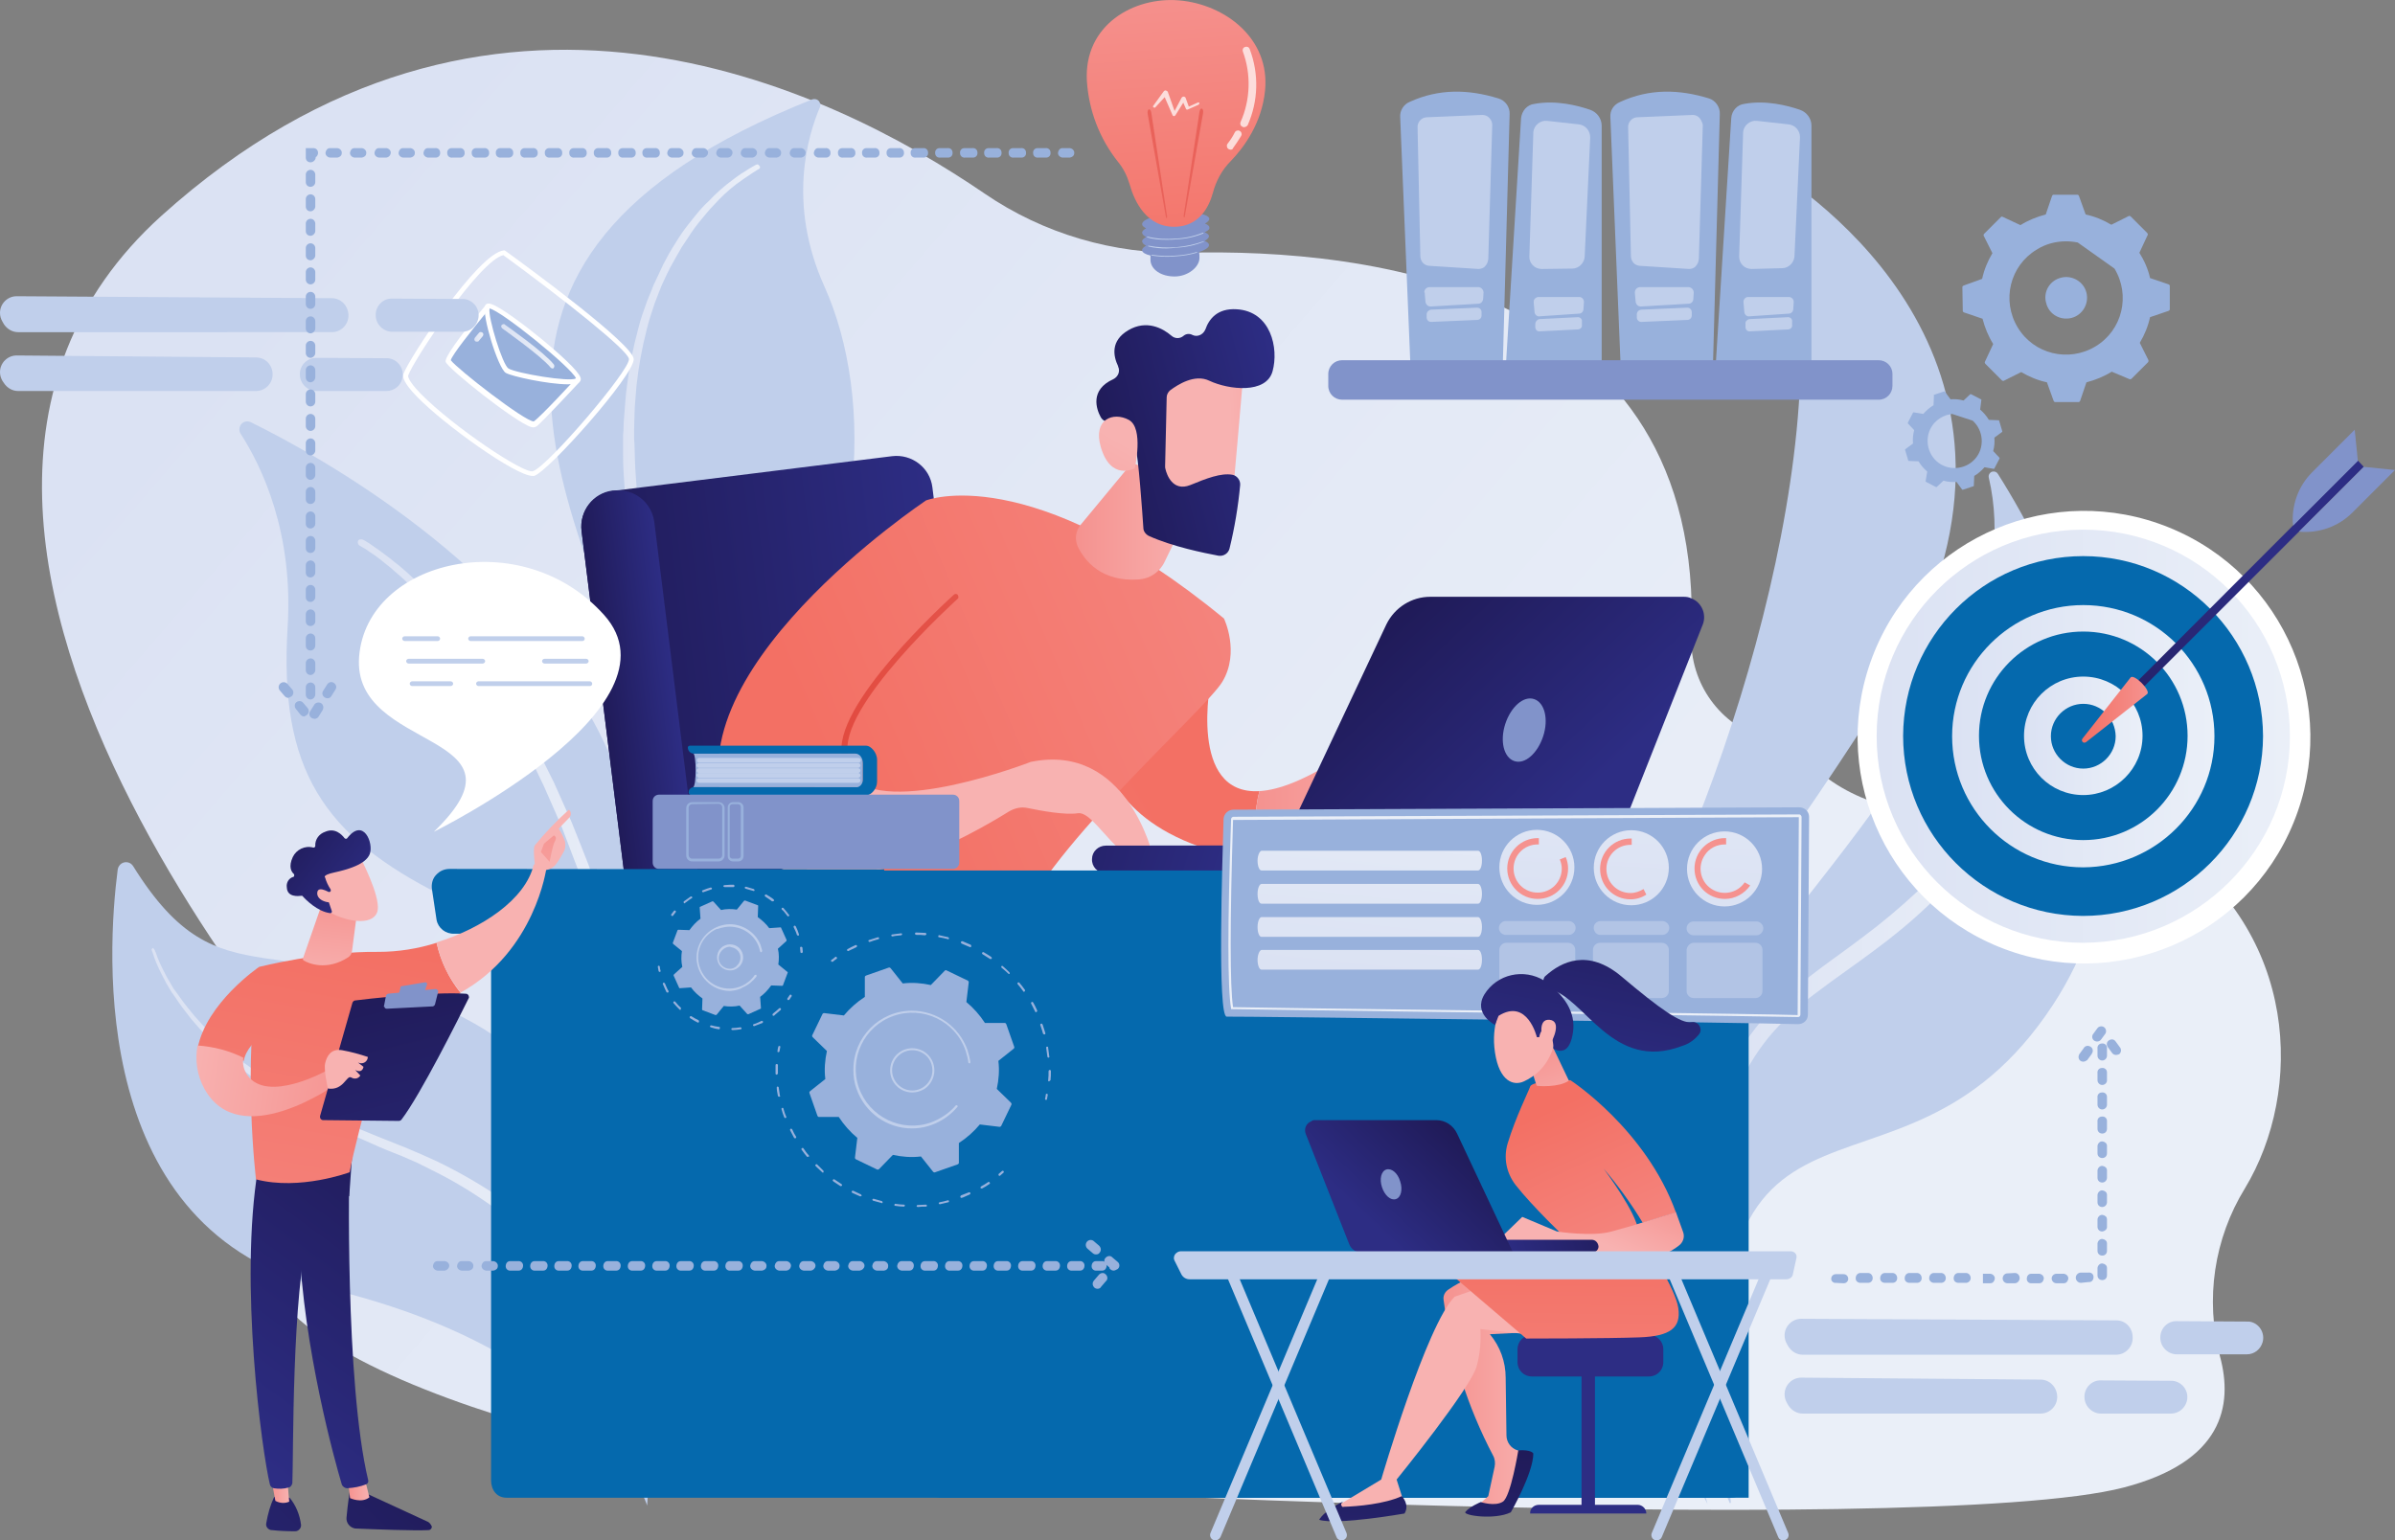<?xml version="1.0" encoding="utf-8"?>
<!-- Generator: Adobe Illustrator 25.2.1, SVG Export Plug-In . SVG Version: 6.00 Build 0)  -->
<svg version="1.1" id="Layer_1" xmlns="http://www.w3.org/2000/svg" xmlns:xlink="http://www.w3.org/1999/xlink" x="0px" y="0px"
	 viewBox="0 0 606.2 390" style="enable-background:new 0 0 606.2 390;" xml:space="preserve">
<rect x="0" y="0" width="606.2" height="390" fill="#808080" stroke="none"/>
<style type="text/css">
	.st0{fill:url(#SVGID_1_);}
	.st1{fill:#C0CFEB;}
	.st2{fill:url(#SVGID_2_);}
	.st3{fill:url(#SVGID_3_);}
	.st4{fill:url(#SVGID_4_);}
	.st5{fill:url(#SVGID_5_);}
	.st6{fill:#98B1DC;}
	.st7{fill:#8193CA;}
	.st8{fill:url(#SVGID_6_);}
	.st9{fill:url(#SVGID_7_);}
	.st10{fill:url(#SVGID_8_);}
	.st11{fill:url(#SVGID_9_);}
	.st12{fill:url(#SVGID_10_);}
	.st13{fill:url(#SVGID_11_);}
	.st14{fill:url(#SVGID_12_);}
	.st15{fill:url(#SVGID_13_);}
	.st16{fill:url(#SVGID_14_);}
	.st17{fill:url(#SVGID_15_);}
	.st18{fill:url(#SVGID_16_);}
	.st19{fill:url(#SVGID_17_);}
	.st20{fill:url(#SVGID_18_);}
	.st21{fill:url(#SVGID_19_);}
	.st22{fill:url(#SVGID_20_);}
	.st23{fill:url(#SVGID_21_);}
	.st24{fill:url(#SVGID_22_);}
	.st25{fill:url(#SVGID_23_);}
	.st26{fill:url(#SVGID_24_);}
	.st27{fill:url(#SVGID_25_);}
	.st28{fill:url(#SVGID_26_);}
	.st29{fill:#0569AD;}
	.st30{fill:url(#SVGID_27_);}
	.st31{fill:url(#SVGID_28_);}
	.st32{fill:url(#SVGID_29_);}
	.st33{opacity:0.72;fill:#FFFFFF;enable-background:new    ;}
	.st34{fill:#FFFFFF;}
	.st35{fill:url(#SVGID_30_);}
	.st36{fill:url(#SVGID_31_);}
	.st37{fill:url(#SVGID_32_);}
	.st38{fill:url(#SVGID_33_);}
	.st39{fill:url(#SVGID_34_);}
	.st40{fill:url(#SVGID_35_);}
	.st41{fill:url(#SVGID_36_);}
	.st42{fill:url(#SVGID_37_);}
	.st43{fill:url(#SVGID_38_);}
	.st44{fill:url(#SVGID_39_);}
	.st45{fill:url(#SVGID_40_);}
	.st46{fill:url(#SVGID_41_);}
	.st47{fill:url(#SVGID_42_);}
	.st48{fill:url(#SVGID_43_);}
	.st49{fill:url(#SVGID_44_);}
	.st50{fill:url(#SVGID_45_);}
	.st51{fill:url(#SVGID_46_);}
	.st52{fill:url(#SVGID_47_);}
	.st53{fill:url(#SVGID_48_);}
	.st54{fill:url(#SVGID_49_);}
	.st55{fill:url(#SVGID_50_);}
	.st56{fill:url(#SVGID_51_);}
	.st57{fill:url(#SVGID_52_);}
	.st58{fill:url(#SVGID_53_);}
	.st59{fill:url(#SVGID_54_);}
	.st60{fill:url(#SVGID_55_);}
	.st61{fill:url(#SVGID_56_);}
	.st62{fill:url(#SVGID_57_);}
	.st63{fill:url(#SVGID_58_);}
	.st64{fill:url(#SVGID_59_);}
	.st65{fill:url(#SVGID_60_);}
	.st66{fill:url(#SVGID_61_);}
	.st67{fill:url(#SVGID_62_);}
	.st68{fill:url(#SVGID_63_);}
	.st69{fill:url(#SVGID_64_);}
	.st70{fill:url(#SVGID_65_);}
	.st71{opacity:0.64;}
	.st72{fill:url(#SVGID_66_);}
	.st73{fill:url(#SVGID_67_);}
	.st74{fill:url(#SVGID_68_);}
	.st75{fill:url(#SVGID_69_);}
	.st76{fill:url(#SVGID_70_);}
	.st77{fill:url(#SVGID_71_);}
	.st78{fill:url(#SVGID_72_);}
	.st79{fill:url(#SVGID_73_);}
	.st80{fill:url(#SVGID_74_);}
	.st81{fill:url(#SVGID_75_);}
	.st82{fill:url(#SVGID_76_);}
	.st83{fill:url(#SVGID_77_);}
	.st84{fill:url(#SVGID_78_);}
	.st85{fill:url(#SVGID_79_);}
	.st86{fill:url(#SVGID_80_);}
	.st87{fill:url(#SVGID_81_);}
	.st88{fill:url(#SVGID_82_);}
</style>
<g>
	
		<linearGradient id="SVGID_1_" gradientUnits="userSpaceOnUse" x1="-8093.529" y1="-47.308" x2="-8409.44" y2="-319.838" gradientTransform="matrix(-1 0 0 -1 -8024.65 16.48)">
		<stop  offset="0" style="stop-color:#DBE2F3"/>
		<stop  offset="1" style="stop-color:#EAEFF8"/>
	</linearGradient>
	<path class="st0" d="M458.3,193.5c11,10.5,26.9,14.2,41.9,10.8c14.2-3.2,31-2.3,48.2,9.3c33.3,22.5,34.8,62.5,19.8,87.3
		c-7.8,12.7-10.1,28.1-6.3,42.5c3.4,12.6,0.6,26.7-24.3,33.2c-50.1,13.1-325.4,0.2-360.6-5.7s-166.4-38.1-83.1-81.2
		c0,0-144.3-152.7-53-235.1c82.7-74.5,168.8-32.6,208.3-5.6c14.9,10.2,32.7,15.4,50.8,15c46.2-1.2,131.6,8.4,128.1,97.1
		c-0.4,11.9,7.3,22.6,18.8,26C451.2,188.4,455,190.6,458.3,193.5z"/>
	<path class="st1" d="M163.8,381.2c0,0,8-93.3-43.8-122.1c-49.7-27.6-63.5-3.2-86.3-39.8c-0.6-1-1.9-1.3-2.9-0.7
		c-0.5,0.3-0.9,0.9-1,1.5c-2.7,20.9-7.4,91.9,52.6,106C151.8,342.5,163.8,381.2,163.8,381.2z"/>
	
		<linearGradient id="SVGID_2_" gradientUnits="userSpaceOnUse" x1="752.517" y1="-287.873" x2="879.661" y2="-287.873" gradientTransform="matrix(1 0 0 -1 -714.22 16.48)">
		<stop  offset="0" style="stop-color:#DBE2F3"/>
		<stop  offset="1" style="stop-color:#EAEFF8"/>
	</linearGradient>
	<path class="st2" d="M39.2,240.6c0,0.2,0.1,0.3,0.2,0.5c0.1,0.3,0.3,0.8,0.5,1.4c0.7,1.8,1.6,3.5,2.5,5.2c0.3,0.5,0.7,1.1,1,1.7
		s0.7,1.2,1.2,1.8c0.9,1.2,1.8,2.6,2.9,3.9l1.7,2.1c0.6,0.7,1.3,1.4,1.9,2.1l1,1.1c0.3,0.4,0.7,0.8,1,1.1l2.3,2.2l1.2,1.1
		c0.4,0.4,0.8,0.7,1.3,1.1l2.6,2.2c0.5,0.4,0.9,0.8,1.4,1.1l1.4,1l2.9,2.2l0.8,0.5c0.2,0.2,0.5,0.3,0.8,0.5l1.6,1l3.2,2.1l0.8,0.5
		l0.9,0.5l1.7,1l3.5,1.9c1.2,0.7,2.4,1.2,3.6,1.8l3.7,1.8c0.6,0.3,1.2,0.6,1.9,0.9l1.9,0.8l3.9,1.6c1.3,0.5,2.6,1.1,4,1.6l4,1.6
		l4,1.7l4,1.8c5.2,2.5,10.3,5.4,15.1,8.6c4.7,3.2,9.1,6.8,13.1,10.8c2,1.9,3.8,4,5.5,6s3.2,4.2,4.7,6.3c2.7,3.9,5,8.1,7,12.4
		c1.8,4,3.3,7.8,4.5,11.1s2.1,6.3,2.8,8.7l2.3,7.6c0.3,1.1-0.3,2.3-1.4,2.7s-2.3-0.3-2.7-1.4l0,0l0,0l0,0c0,0-0.8-2.8-2.1-7.6
		c-0.7-2.4-1.5-5.3-2.6-8.6s-2.4-7-4.1-10.9c-1.9-4.2-4.1-8.3-6.6-12.1c-1.3-2-2.8-4-4.3-6.1s-3.3-4-5.2-5.9
		c-3.8-3.9-8-7.5-12.5-10.6c-4.7-3.3-9.5-6.2-14.6-8.7l-3.8-1.9l-3.9-1.7l-4-1.6c-1.3-0.5-2.6-1.1-3.9-1.7l-3.9-1.7
		c-0.7-0.3-1.3-0.5-2-0.8s-1.3-0.6-1.9-0.9l-3.7-1.9c-1.2-0.6-2.5-1.2-3.7-1.9l-3.5-2l-1.7-1l-0.9-0.5l-0.8-0.5l-3.2-2.2l-1.6-1.1
		c-0.3-0.2-0.5-0.3-0.8-0.5l-0.8-0.6l-2.9-2.2l-1.4-1.1c-0.5-0.3-0.9-0.8-1.4-1.2l-2.5-2.3c-0.4-0.4-0.9-0.7-1.3-1.1l-1.2-1.2
		l-2.3-2.3c-0.4-0.4-0.7-0.8-1-1.1l-1-1.1c-0.7-0.8-1.3-1.5-1.9-2.2l-1.7-2.2c-1.1-1.4-2-2.8-2.9-4.1c-0.5-0.6-0.8-1.3-1.2-1.9
		s-0.7-1.2-1-1.8c-0.9-1.7-1.8-3.5-2.5-5.4c-0.2-0.6-0.4-1.2-0.5-1.5s-0.2-0.5-0.2-0.5l0,0c-0.1-0.3,0.1-0.5,0.4-0.6c0,0,0,0,0,0
		C38.9,240.3,39.1,240.4,39.2,240.6z"/>
	<path class="st1" d="M167.5,379l-5.7-3.4c2.9-44.6-5.2-126.5-49.8-148.8c-30.2-15.1-41.4-32-39.2-68c1.5-24-6.5-40.6-11.9-49
		c-0.6-0.9-0.3-2.2,0.6-2.8c0.6-0.4,1.4-0.4,2-0.1c18.4,9.1,66.3,35.9,88.2,78.6C179.2,239,167.5,379,167.5,379z"/>
	
		<linearGradient id="SVGID_3_" gradientUnits="userSpaceOnUse" x1="804.673" y1="-234.563" x2="884.039" y2="-234.563" gradientTransform="matrix(1 0 0 -1 -714.22 16.48)">
		<stop  offset="0" style="stop-color:#DBE2F3"/>
		<stop  offset="1" style="stop-color:#EAEFF8"/>
	</linearGradient>
	<path class="st3" d="M92,136.7l0.2,0.1l0.5,0.3l0.8,0.5l1,0.7c0.8,0.5,1.7,1.2,2.8,2c0.5,0.4,1.1,0.8,1.7,1.3s1.2,1,1.9,1.5
		c1.3,1.1,2.7,2.3,4.2,3.8l2.3,2.2l2.4,2.5c3.6,3.9,7,7.9,10.2,12.2c0.5,0.6,0.9,1.2,1.3,1.8l1.3,1.8l2.7,3.8
		c1.7,2.7,3.4,5.4,5.1,8.3l2.5,4.4l1.3,2.3c0.4,0.8,0.9,1.5,1.2,2.3c1.5,3.1,3.2,6.3,4.8,9.6l4.5,10.1c1.4,3.5,2.8,7,4.2,10.6
		c0.2,0.5,0.3,0.8,0.5,1.4l0.5,1.3c0.3,0.9,0.6,1.8,0.9,2.7c0.6,1.8,1.2,3.6,1.8,5.4l0.9,2.7c0.3,0.9,0.5,1.9,0.8,2.8
		c0.5,1.9,1.1,3.7,1.6,5.6l0.8,2.8c0.3,0.9,0.5,1.9,0.8,2.8c0.5,1.9,0.9,3.8,1.4,5.6s0.9,3.8,1.4,5.6s0.8,3.8,1.2,5.6
		c0.8,3.7,1.6,7.4,2.1,11.1c0.3,1.8,0.6,3.7,0.9,5.5c0.2,0.9,0.3,1.8,0.5,2.7s0.3,1.8,0.4,2.7c0.5,3.6,1,7.1,1.4,10.6
		s0.8,6.9,1.1,10.2s0.6,6.5,0.8,9.7s0.4,6.2,0.6,9c0.3,5.8,0.6,11.1,0.7,15.8c0.1,2.4,0.1,4.6,0.1,6.6s0,3.9,0,5.6
		c0,3.4-0.1,6.1-0.1,7.9l-0.1,2.8c0,1.2-1,2.1-2.2,2.1s-2.1-1-2.1-2.2l0,0v-0.1l0.1-2.7c0.1-1.8,0.1-4.4,0.2-7.8c0-1.7,0-3.5,0-5.6
		s0-4.2-0.1-6.5c-0.1-4.7-0.2-10-0.5-15.7c-0.2-2.9-0.3-5.9-0.5-9s-0.5-6.3-0.8-9.6s-0.7-6.7-1-10.1s-0.9-6.9-1.3-10.5l-0.4-2.7
		c-0.1-0.9-0.3-1.8-0.4-2.7l-0.9-5.5c-0.5-3.7-1.3-7.3-2-11c-0.4-1.9-0.7-3.7-1.1-5.6l-1.3-5.6c-0.4-1.9-0.9-3.7-1.3-5.6
		c-0.2-0.9-0.5-1.9-0.7-2.8l-0.8-2.8l-1.5-5.5c-0.3-0.9-0.5-1.8-0.8-2.8l-0.9-2.7c-0.6-1.8-1.2-3.6-1.8-5.5l-0.9-2.7l-0.4-1.4
		l-0.5-1.3l-4-10.5l-4.4-10c-1.5-3.2-3.1-6.4-4.6-9.5c-0.4-0.8-0.8-1.5-1.2-2.3l-1.2-2.2c-0.8-1.5-1.6-2.9-2.4-4.4
		c-1.7-2.8-3.4-5.5-5-8.2l-2.6-3.8l-1.2-1.8c-0.4-0.6-0.8-1.2-1.3-1.8c-3.1-4.2-6.4-8.3-9.9-12.1l-2.3-2.5l-2.2-2.2
		c-1.4-1.4-2.8-2.6-4.1-3.7c-0.6-0.6-1.2-1-1.8-1.5s-1.1-0.9-1.6-1.3c-1-0.8-1.9-1.4-2.7-1.9l-1-0.7l-0.7-0.4
		c-0.2-0.1-0.3-0.2-0.5-0.3l-0.2-0.1l0,0c-0.5-0.3-0.7-0.9-0.4-1.4c0,0,0,0,0,0C90.8,136.6,91.4,136.4,92,136.7
		C92,136.7,92,136.7,92,136.7z"/>
	<path class="st1" d="M173,373.3c-0.3,0.6-1.1,0.8-1.7,0.5c-0.4-0.2-0.7-0.7-0.6-1.2c3-24,14.8-129.1-4.4-183.8
		C144.8,127.5,103,66,205.5,25.2c0.8-0.3,1.7,0,2,0.8c0.2,0.4,0.2,0.8,0,1.2c-3,7.1-8.3,24.4,1.2,45.4
		c12.4,27.7,12.3,74.9-21.2,122.1C187.4,194.6,192.8,338.3,173,373.3z"/>
	
		<linearGradient id="SVGID_4_" gradientUnits="userSpaceOnUse" x1="872.02" y1="-101.293" x2="906.667" y2="-101.293" gradientTransform="matrix(1 0 0 -1 -714.22 16.48)">
		<stop  offset="0" style="stop-color:#DBE2F3"/>
		<stop  offset="1" style="stop-color:#EAEFF8"/>
	</linearGradient>
	<path class="st4" d="M192.1,42.8l-0.4,0.2l-1.1,0.7c-1.4,0.9-2.8,1.9-4.2,2.9c-2.1,1.6-4,3.4-5.8,5.4c-1.1,1.1-2.1,2.4-3.2,3.7
		s-2.2,2.8-3.2,4.4l-0.8,1.2c-0.3,0.4-0.5,0.8-0.8,1.2c-0.5,0.9-1,1.7-1.5,2.6l-1.5,2.7c-0.2,0.5-0.5,1-0.7,1.4l-0.7,1.5l-0.7,1.5
		c-0.2,0.5-0.4,1-0.6,1.5c-0.4,1-0.8,2.1-1.2,3.1c-0.7,2.2-1.5,4.4-2,6.6c-1.2,4.7-2.1,9.5-2.6,14.3c-0.1,1.2-0.2,2.5-0.3,3.7
		s-0.2,2.5-0.2,3.7l-0.1,3.8c0,0.6,0,1.2,0,1.9l0.1,1.9c0.1,2.5,0.1,5,0.3,7.5s0.3,5,0.7,7.5c0.5,4.9,1.4,9.8,2.3,14.4
		c0.5,2.3,1,4.6,1.5,6.8c0.1,0.6,0.2,1.1,0.4,1.7s0.3,1.1,0.4,1.6l0.8,3.2c1,4.2,2.3,8.1,3.4,11.8l0.8,2.7c0.3,0.8,0.6,1.7,0.9,2.5
		l1.6,4.6c1,2.9,2,5.4,2.8,7.5l2.5,6.5v0.1c0.4,1.1-0.1,2.3-1.2,2.8c-1.1,0.4-2.3-0.1-2.8-1.2l0,0c0,0-0.9-2.4-2.4-6.6
		c-0.8-2.1-1.8-4.7-2.7-7.6c-0.5-1.5-1-3.1-1.5-4.7c-0.3-0.8-0.6-1.7-0.8-2.6l-0.8-2.7c-1.1-3.7-2.3-7.7-3.3-12
		c-0.3-1.1-0.5-2.2-0.8-3.2c-0.1-0.5-0.3-1.1-0.4-1.7s-0.2-1.1-0.3-1.7l-1.4-7c-0.8-4.8-1.6-9.7-2.1-14.7c-0.3-2.5-0.4-5.1-0.6-7.6
		s-0.2-5.1-0.2-7.7v-1.9c0-0.6,0-1.3,0.1-1.9c0-1.3,0.1-2.6,0.2-3.9s0.2-2.5,0.3-3.8s0.2-2.5,0.4-3.8c0.6-4.9,1.6-9.8,2.9-14.6
		c0.6-2.4,1.4-4.6,2.2-6.8c0.4-1.1,0.9-2.1,1.3-3.2c0.2-0.5,0.4-1.1,0.7-1.6l0.7-1.5l0.7-1.5c0.2-0.5,0.5-1,0.7-1.5l1.5-2.8
		c0.5-0.9,1.1-1.8,1.6-2.6c0.3-0.4,0.5-0.9,0.8-1.3l0.8-1.2c1.1-1.6,2.3-3,3.4-4.4s2.2-2.6,3.4-3.7c1.9-2,3.9-3.8,6.1-5.4
		c1.4-1.1,2.8-2,4.3-2.9c0.5-0.3,0.9-0.5,1.2-0.7l0.4-0.2c0.3-0.2,0.7,0,0.8,0.3C192.5,42.2,192.4,42.6,192.1,42.8L192.1,42.8z"/>
	<path class="st1" d="M432.2,380.8c0,0-45.6-86-16-143.4c28.1-54.5,54-152.4,30.3-192.5c-0.4-0.7-0.2-1.7,0.5-2.1
		c0.5-0.3,1.1-0.3,1.6,0c19.8,12.9,75.7,58.2,27,134.9C417.5,269.3,398.1,260.7,432.2,380.8z"/>
	<path class="st1" d="M438.1,380.4c0,0.2-0.3,0.2-0.3,0.1c-3-7-27.8-68.7-13.2-105.5c14.8-37.2,91.7-98.5,78.8-154
		c-0.2-0.7,0.2-1.4,0.9-1.6c0.6-0.1,1.1,0.1,1.4,0.6c13.6,21.5,46.9,84,14,134.3C479.4,316,424.1,256.9,438.1,380.4z"/>
	
		<linearGradient id="SVGID_5_" gradientUnits="userSpaceOnUse" x1="1143.81" y1="-221.932" x2="1227.473" y2="-221.932" gradientTransform="matrix(1 0 0 -1 -714.22 16.48)">
		<stop  offset="0" style="stop-color:#DBE2F3"/>
		<stop  offset="1" style="stop-color:#EAEFF8"/>
	</linearGradient>
	<path class="st5" d="M508.6,157.3l0.3,0.5c0.2,0.3,0.4,0.8,0.7,1.5c0.8,1.9,1.5,3.9,2,5.9c0.8,3.1,1.3,6.3,1.6,9.5
		c0.3,4.2,0.1,8.4-0.6,12.6c-0.8,4.9-2.2,9.7-4.2,14.3c-2.2,5.1-5,9.9-8.4,14.4c-0.8,1.2-1.8,2.3-2.7,3.4s-1.9,2.2-2.9,3.3l-0.7,0.8
		l-0.8,0.8l-1.5,1.6l-0.8,0.8l-0.8,0.8l-1.6,1.6c-4.4,4.2-9,8-13.9,11.6c-4.8,3.6-9.8,7-14.4,10.5c-4.5,3.3-8.7,7.2-12.3,11.5
		c-3.3,4.1-6,8.6-8,13.4c-0.5,1.2-0.9,2.3-1.4,3.5l-1.2,3.4c-0.3,1.1-0.6,2.3-1,3.4s-0.5,2.2-0.8,3.3l-0.4,1.6
		c-0.1,0.5-0.2,1.1-0.3,1.6c-0.2,1-0.4,2.1-0.6,3.1c-0.3,2-0.6,3.9-0.9,5.7c-0.2,1.8-0.4,3.5-0.6,5s-0.3,3-0.4,4.3
		c-0.1,0.7-0.1,1.3-0.2,1.8s-0.1,1.1-0.1,1.6c-0.1,1-0.1,1.9-0.2,2.6c-0.1,1.4-0.2,2.1-0.2,2.1l0,0c-0.1,0.5-0.5,0.8-1,0.7
		c-0.4-0.1-0.7-0.4-0.8-0.8c0,0,0-0.8,0-2.2l0.1-2.6v-1.7l0.1-1.9c0.1-1.3,0.2-2.8,0.2-4.4s0.3-3.3,0.4-5.1s0.4-3.8,0.7-5.8
		c0.2-1,0.3-2.1,0.5-3.2c0.1-0.5,0.2-1.1,0.3-1.6s0.2-1.1,0.3-1.7c0.9-4.9,2.3-9.6,4.1-14.2c2-5.2,4.8-10.1,8.3-14.5
		c1.8-2.3,3.8-4.5,6-6.5c2.2-2,4.4-4,6.8-5.8c4.7-3.7,9.7-7.1,14.4-10.7c4.7-3.5,9.2-7.3,13.5-11.3l1.5-1.5l0.8-0.8l0.8-0.8l1.5-1.6
		l0.7-0.8l0.7-0.8c0.9-1.1,1.9-2.1,2.8-3.2s1.8-2.1,2.6-3.2c3.2-4.2,5.9-8.7,8.1-13.5c2-4.3,3.4-8.7,4.4-13.3
		c0.8-3.9,1.2-7.9,1.1-11.8c0-3.1-0.3-6.2-0.9-9.2c-0.4-2-0.8-3.9-1.4-5.8c-0.2-0.7-0.4-1.2-0.5-1.5l-0.2-0.5l0,0
		c-0.1-0.4,0.1-0.8,0.5-1C508,156.8,508.4,156.9,508.6,157.3L508.6,157.3z"/>
	<path class="st6" d="M385,29.9L381,95.1h24.4V31.8c0-1.8-1.2-3.4-2.9-4c-3.2-1.1-8.7-2.5-14.1-1.5C386.5,26.5,385.2,28.1,385,29.9z
		"/>
	<path class="st6" d="M354.4,29.6l2.7,65.5h23.2l1.8-66.2c0.1-1.8-1.1-3.5-2.9-4c-7.5-2.3-15-2.5-22.4,0.9
		C355.3,26.4,354.3,28,354.4,29.6z"/>
	<path class="st1" d="M360.6,74.1l0.2,2.3c0.1,0.7,0.6,1.2,1.3,1.2l12.1-0.7c0.6,0,1.1-0.5,1.2-1.2l0.1-1.6c0-0.7-0.5-1.3-1.2-1.4
		c0,0-0.1,0-0.1,0h-12.4c-0.7,0-1.3,0.6-1.3,1.3C360.6,74.1,360.6,74.1,360.6,74.1z"/>
	<path class="st1" d="M361.1,79.6v0.8c0,0.6,0.5,1.1,1.1,1.1c0,0,0,0,0.1,0l11.6-0.5c0.6,0,1.1-0.5,1.1-1.1V79
		c0-0.6-0.5-1.1-1.1-1.1c0,0,0,0-0.1,0l-11.6,0.5C361.6,78.5,361.1,79,361.1,79.6z"/>
	<path class="st1" d="M377,29.9c-0.4-0.5-1.1-0.8-1.8-0.8l-14.2,0.6c-1.3,0.1-2.3,1.3-2.2,2.6l0.7,32.5c0,1.3,0.9,2.4,2.2,2.5
		l12.5,0.8c0.6,0,1.3-0.2,1.7-0.7c0.5-0.5,0.7-1.1,0.8-1.8l1-34C377.7,31.1,377.5,30.4,377,29.9z"/>
	<path class="st1" d="M388.2,76.6l0.2,2.3c0,0.6,0.5,1.2,1.1,1.2c0,0,0,0,0,0l10.3-0.7c0.6-0.1,1-0.6,1-1.2l0.1-1.6
		c0.1-0.7-0.4-1.3-1-1.4c0,0,0,0,0,0h-10.6C388.6,75.3,388.1,75.9,388.2,76.6C388.2,76.6,388.2,76.6,388.2,76.6z"/>
	<path class="st1" d="M388.6,82v0.8c0,0.6,0.4,1.1,1,1.1c0,0,0,0,0,0l9.9-0.5c0.6-0.1,1-0.6,0.9-1.1v-0.9c0.1-0.5-0.3-1-0.9-1.1
		c0,0-0.1,0-0.1,0l-9.9,0.5C389,81,388.6,81.5,388.6,82z"/>
	<path class="st1" d="M399.7,31.5l-8.1-0.9c-1.7-0.2-3.3,1.1-3.5,2.8c0,0.1,0,0.1,0,0.2l-1,31.3c-0.1,1.7,1.3,3.2,3.1,3.2
		c0.1,0,0.1,0,0.2,0L398,68c1.6,0,3-1.4,3.1-3l1.4-30.2C402.5,33.1,401.3,31.7,399.7,31.5z"/>
	<path class="st6" d="M438.2,29.9l-4.1,65.2h24.4V31.8c0-1.8-1.2-3.4-2.9-4c-3.2-1.1-8.7-2.5-14.1-1.5
		C439.7,26.5,438.3,28.1,438.2,29.9z"/>
	<path class="st6" d="M407.6,29.6l2.7,65.5h23.2l1.8-66.2c0.1-1.8-1.1-3.5-2.8-4c-7.5-2.3-15-2.5-22.4,0.9
		C408.4,26.5,407.5,28,407.6,29.6z"/>
	<path class="st1" d="M413.8,74.1l0.2,2.3c0.1,0.7,0.6,1.2,1.3,1.2l12.1-0.7c0.6,0,1.2-0.5,1.2-1.2l0.1-1.6c0-0.7-0.5-1.3-1.2-1.4
		c0,0-0.1,0-0.1,0H415C414.3,72.8,413.8,73.3,413.8,74.1C413.8,74.1,413.8,74.1,413.8,74.1z"/>
	<path class="st1" d="M414.3,79.6v0.8c0,0.6,0.5,1.1,1.1,1.1c0,0,0,0,0.1,0l11.6-0.5c0.6,0,1.1-0.5,1.1-1.1V79
		c0-0.6-0.5-1.1-1.1-1.1c0,0,0,0-0.1,0l-11.6,0.5C414.7,78.5,414.3,79,414.3,79.6z"/>
	<path class="st1" d="M430.2,29.9c-0.4-0.5-1.1-0.8-1.7-0.8l-14.2,0.6c-1.3,0.1-2.3,1.3-2.2,2.6l0.7,32.5c0,1.3,0.9,2.4,2.2,2.5
		l12.5,0.8c0.6,0,1.3-0.2,1.7-0.7c0.5-0.5,0.7-1.1,0.8-1.8l1-34C430.9,31.1,430.6,30.4,430.2,29.9z"/>
	<path class="st1" d="M441.3,76.6l0.2,2.3c0,0.6,0.5,1.2,1.1,1.2c0,0,0,0,0,0l10.3-0.7c0.6-0.1,1-0.6,1-1.2l0.1-1.6
		c0.1-0.7-0.4-1.3-1.1-1.4c0,0,0,0,0,0h-10.6C441.7,75.3,441.2,75.9,441.3,76.6C441.3,76.6,441.3,76.6,441.3,76.6z"/>
	<path class="st1" d="M441.8,82v0.8c0,0.6,0.4,1.1,1,1.1c0,0,0,0,0,0l9.9-0.5c0.6-0.1,1-0.6,0.9-1.1v-0.9c0.1-0.5-0.3-1-0.9-1.1
		c0,0-0.1,0-0.1,0l-9.9,0.5C442.1,81,441.7,81.5,441.8,82z"/>
	<path class="st1" d="M452.8,31.5l-8.1-0.9c-1.7-0.2-3.3,1.1-3.5,2.8c0,0.1,0,0.1,0,0.2l-1,31.3c0,0.9,0.3,1.7,0.9,2.3
		c0.6,0.6,1.4,0.9,2.3,0.9l7.7-0.2c1.6,0,3-1.4,3.1-3l1.4-30.2C455.6,33.1,454.4,31.7,452.8,31.5z"/>
	<path class="st7" d="M339.7,91.2h135.8c1.9,0,3.5,1.5,3.5,3.5v3c0,1.9-1.5,3.5-3.5,3.5H339.7c-1.9,0-3.5-1.5-3.5-3.5v-3
		C336.2,92.7,337.8,91.2,339.7,91.2z"/>
	
		<linearGradient id="SVGID_6_" gradientUnits="userSpaceOnUse" x1="482.989" y1="-344.065" x2="572.47" y2="-344.065" gradientTransform="matrix(0.992 -0.124 -0.124 -0.992 -369.302 -104.001)">
		<stop  offset="0" style="stop-color:#201B59"/>
		<stop  offset="1" style="stop-color:#2D2D84"/>
	</linearGradient>
	<path class="st8" d="M247.9,218.9l-88.8,11.1l-11.9-95.5c-0.6-5,2.9-9.5,7.9-10.2c0,0,0,0,0,0l70.7-8.8c5-0.6,9.6,2.9,10.2,7.9
		L247.9,218.9z"/>
	
		<linearGradient id="SVGID_7_" gradientUnits="userSpaceOnUse" x1="483.053" y1="-342.033" x2="501.618" y2="-342.033" gradientTransform="matrix(0.992 -0.124 -0.124 -0.992 -369.302 -104.001)">
		<stop  offset="0" style="stop-color:#201B59"/>
		<stop  offset="1" style="stop-color:#2D2D84"/>
	</linearGradient>
	<path class="st9" d="M155.4,124.2h-0.3c-5,0.6-8.5,5.2-7.9,10.2c0,0,0,0,0,0l11.4,91.6l18.4-2.3l-11.4-91.6
		C164.9,127.1,160.4,123.6,155.4,124.2z"/>
	
		<linearGradient id="SVGID_8_" gradientUnits="userSpaceOnUse" x1="13430.902" y1="-347.919" x2="13448.822" y2="-235.169" gradientTransform="matrix(-1 0 0 -1 13685.4 16.48)">
		<stop  offset="0" style="stop-color:#CB266E"/>
		<stop  offset="1" style="stop-color:#4C286E"/>
	</linearGradient>
	<rect x="243.9" y="278.8" class="st10" width="8.3" height="89.7"/>
	
		<linearGradient id="SVGID_9_" gradientUnits="userSpaceOnUse" x1="13437.864" y1="-348.631" x2="13456.444" y2="-231.761" gradientTransform="matrix(-1 0 0 -1 13685.41 16.48)">
		<stop  offset="0" style="stop-color:#CB266E"/>
		<stop  offset="1" style="stop-color:#4C286E"/>
	</linearGradient>
	<path class="st11" d="M211.7,370.3h72.6v-4.2c0-0.7-0.6-1.2-1.2-1.2h-70c-0.7,0-1.3,0.6-1.3,1.3L211.7,370.3z"/>
	
		<linearGradient id="SVGID_10_" gradientUnits="userSpaceOnUse" x1="9597.421" y1="-352.16" x2="9616.471" y2="-232.34" gradientTransform="matrix(-1 0 0 -1 9859.4 16.48)">
		<stop  offset="0" style="stop-color:#F9EE4A"/>
		<stop  offset="1" style="stop-color:#DA3D66"/>
	</linearGradient>
	<path class="st12" d="M207.4,257.5h78.1c5.2,0,9.5,4.2,9.5,9.5v8.6c0,5.2-4.2,9.5-9.5,9.5h-78.1c-5.2,0-9.5-4.2-9.5-9.5V267
		C198,261.7,202.2,257.5,207.4,257.5z"/>
	
		<linearGradient id="SVGID_11_" gradientUnits="userSpaceOnUse" x1="1000.767" y1="-330.382" x2="1015.35" y2="-330.382" gradientTransform="matrix(1 0 0 -1 -714.22 16.48)">
		<stop  offset="0" style="stop-color:#F5928F"/>
		<stop  offset="1" style="stop-color:#F8B2B1"/>
	</linearGradient>
	<path class="st13" d="M290.7,338.3l-3.9,11.2c-0.6,1.7,0,3.6,1.5,4.6c1,0.6,2.1,1,3.2,1.2c2,0.5,4-0.5,5-2.3l4.6-8.7L290.7,338.3z"
		/>
	
		<linearGradient id="SVGID_12_" gradientUnits="userSpaceOnUse" x1="980.606" y1="-291.814" x2="1042.576" y2="-204.964" gradientTransform="matrix(1 0 0 -1 -714.22 16.48)">
		<stop  offset="0" style="stop-color:#293882"/>
		<stop  offset="0.23" style="stop-color:#242D70"/>
		<stop  offset="0.73" style="stop-color:#1B184F"/>
		<stop  offset="1" style="stop-color:#171042"/>
	</linearGradient>
	<path class="st14" d="M253,237.6c0,0,48.6,8.4,69.5,27.7c20.9,19.3-19.2,80.8-19.2,80.8s-6.6,0-14.5-6.8c0,0,23.7-46.2,3.3-59.7
		c-23-15.2-49.5-18.6-49.5-18.6l9.9-21.8L253,237.6z"/>
	
		<linearGradient id="SVGID_13_" gradientUnits="userSpaceOnUse" x1="990.24" y1="-343.861" x2="1003.921" y2="-343.861" gradientTransform="matrix(1 0 0 -1 -714.22 16.48)">
		<stop  offset="0" style="stop-color:#F5928F"/>
		<stop  offset="1" style="stop-color:#F8B2B1"/>
	</linearGradient>
	<path class="st15" d="M276,356.8c0.1,1.4,3,6.3,4.7,9.1c0.8,1.3,2.2,2.1,3.8,2.1c1.1,0,2.1-0.1,3.1-0.4c1.5-0.5,2.4-2.1,1.9-3.6
		l-3.3-11.4L276,356.8z"/>
	
		<linearGradient id="SVGID_14_" gradientUnits="userSpaceOnUse" x1="958.261" y1="-335.1" x2="961.681" y2="-218.96" gradientTransform="matrix(1 0 0 -1 -714.22 16.48)">
		<stop  offset="0" style="stop-color:#201B59"/>
		<stop  offset="1" style="stop-color:#2D2D84"/>
	</linearGradient>
	<path class="st16" d="M206.2,223c0,0-10.8,28.9,0,37.7s36.6,18.7,42.3,36.2s15.5,51.5,28.6,63.5c0,0,9.2-0.9,12.6-4.5
		c0,0-7.4-50.8-12.3-63.8c-4.3-11.3-10.5-27.5-22.6-36.7c-3.4-2.6-2.8-6.7-1.2-10.7l2.9-7.3L206.2,223z"/>
	
		<linearGradient id="SVGID_15_" gradientUnits="userSpaceOnUse" x1="1006.787" y1="-188.565" x2="870.437" y2="-266.485" gradientTransform="matrix(1 0 0 -1 -714.22 16.48)">
		<stop  offset="0" style="stop-color:#F37064"/>
		<stop  offset="1" style="stop-color:#F5928F"/>
	</linearGradient>
	<path class="st17" d="M318.8,200.3c-18.1,1.1-12.5-27.8-12.1-29l-27.5,19.4c0,0,1.5,15.5,24.3,23.6c5,1.9,10.5,2.3,15.7,1.1
		C317.5,210.6,317.4,205.3,318.8,200.3z"/>
	
		<linearGradient id="SVGID_16_" gradientUnits="userSpaceOnUse" x1="1032.059" y1="-186.028" x2="1079.8" y2="-186.028" gradientTransform="matrix(1 0 0 -1 -714.22 16.48)">
		<stop  offset="0" style="stop-color:#F5928F"/>
		<stop  offset="1" style="stop-color:#F8B2B1"/>
	</linearGradient>
	<path class="st18" d="M353.8,191.6c-6.7-4.7-14.4,0-14.4,0c-9,5.9-15.7,8.4-20.6,8.7c-1.4,5-1.3,10.3,0.4,15.2
		c10.1-2.2,17.3-9.5,20.5-13.2c1.1-1.4,3.1-1.6,4.5-0.5c1.4,1.1,2.8,2.6,2.5,4.2c-0.5,3.2,3.2,4.2,3.4,3S349,201,349,201
		s7.3,7.4,10.2,10.2s6.4,0,6.4,0S360.6,196.3,353.8,191.6z"/>
	
		<linearGradient id="SVGID_17_" gradientUnits="userSpaceOnUse" x1="924.425" y1="-180.559" x2="1098.945" y2="-105.879" gradientTransform="matrix(1 0 0 -1 -714.22 16.48)">
		<stop  offset="0" style="stop-color:#F37064"/>
		<stop  offset="1" style="stop-color:#F5928F"/>
	</linearGradient>
	<path class="st19" d="M234.4,126.7c0,0,26.3-10.5,75.4,29.9c0,0,4.1,8.5-0.4,16s-47,44.3-52.9,64.7c0,0-25.4,8.2-51.6-11.3
		C204.9,226,207.2,169.3,234.4,126.7z"/>
	
		<linearGradient id="SVGID_18_" gradientUnits="userSpaceOnUse" x1="986.49" y1="-115.548" x2="1018.16" y2="-115.548" gradientTransform="matrix(1 0 0 -1 -714.22 16.48)">
		<stop  offset="0" style="stop-color:#F5928F"/>
		<stop  offset="1" style="stop-color:#F8B2B1"/>
	</linearGradient>
	<path class="st20" d="M286.5,117.2l-13,15.7c-1.3,1.6-1.5,3.7-0.7,5.5c1.8,3.7,6.1,9,15.5,8.3c2.8-0.2,5.3-1.9,6.5-4.5l9.1-18.8
		L286.5,117.2z"/>
	
		<linearGradient id="SVGID_19_" gradientUnits="userSpaceOnUse" x1="916.129" y1="-161.158" x2="1090.639" y2="-86.478" gradientTransform="matrix(1 0 0 -1 -714.22 16.48)">
		<stop  offset="0" style="stop-color:#F37064"/>
		<stop  offset="1" style="stop-color:#F5928F"/>
	</linearGradient>
	<path class="st21" d="M214,194c-3.1-12.5,27.9-40.2,27.9-40.2l-7.5-27.1c0,0-66.9,44.5-49.8,80.3c2,4.5,5.3,8.4,9.5,11.1
		C199.4,203.6,207.9,197,214,194z"/>
	
		<linearGradient id="SVGID_20_" gradientUnits="userSpaceOnUse" x1="917.64" y1="-156.255" x2="1011.34" y2="-150.885" gradientTransform="matrix(1 0 0 -1 -714.22 16.48)">
		<stop  offset="0" style="stop-color:#E1483D"/>
		<stop  offset="1" style="stop-color:#E9625A"/>
	</linearGradient>
	<path class="st22" d="M213.9,192.2c-0.3,0-0.6-0.2-0.7-0.6c-3.1-12.7,26.9-39.8,28.2-41c0.3-0.3,0.8-0.3,1,0s0.3,0.8,0,1
		c-0.3,0.3-30.6,27.6-27.7,39.5c0.1,0.4-0.1,0.8-0.5,0.9c0,0,0,0,0,0C214.1,192.2,214,192.2,213.9,192.2z"/>
	
		<linearGradient id="SVGID_21_" gradientUnits="userSpaceOnUse" x1="985.676" y1="-138.024" x2="975.936" y2="-159.394" gradientTransform="matrix(1 0 0 -1 -714.22 16.48)">
		<stop  offset="0" style="stop-color:#F5928F"/>
		<stop  offset="1" style="stop-color:#F8B2B1"/>
	</linearGradient>
	<path class="st23" d="M260.9,192.9c0,0-36.7,14.3-45.7,3.5c-0.6-0.7-1-1.6-1.2-2.5c-6,3-14.6,9.6-20,24.1
		c19.3,12.3,52.3-6.9,61.3-12.5c1.5-0.9,3.2-1.3,4.9-0.9c3.4,0.7,9.4,1.8,12.6,1.3c4.7-0.7,11.4,15.8,19,10.7
		C291.8,216.7,285.3,187.9,260.9,192.9z"/>
	
		<linearGradient id="SVGID_22_" gradientUnits="userSpaceOnUse" x1="1050.521" y1="-91.992" x2="1025.63" y2="-93.072" gradientTransform="matrix(1 0 0 -1 -714.22 16.48)">
		<stop  offset="0" style="stop-color:#F5928F"/>
		<stop  offset="1" style="stop-color:#F8B2B1"/>
	</linearGradient>
	<path class="st24" d="M314.7,94.1c0.1,0.5-3,34.9-3,34.9l-19.6-2.2l-1.8-33C290.2,93.8,312.5,85.7,314.7,94.1z"/>
	
		<linearGradient id="SVGID_23_" gradientUnits="userSpaceOnUse" x1="1191.397" y1="1002.014" x2="1238.715" y2="1002.014" gradientTransform="matrix(0.968 -0.25 -0.25 -0.968 -622.129 1384.064)">
		<stop  offset="0" style="stop-color:#201B59"/>
		<stop  offset="1" style="stop-color:#2D2D84"/>
	</linearGradient>
	<path class="st25" d="M295.3,100.6l-0.4,17.5c0,0.2,0,0.4,0.1,0.7c0.3,1.3,1.8,5.8,6.3,4c4.1-1.7,7.8-3.1,10.6-2.6
		c1.2,0.2,2.1,1.4,2,2.6c-0.5,5.4-1.4,10.8-2.7,16.1c-0.3,1.2-1.5,2-2.8,1.8c-3.7-0.7-11.6-2.3-17.6-5c-0.8-0.4-1.4-1.2-1.4-2
		c-0.3-4.4-1.2-17.6-2.1-21.3c-0.8-3.4-5.3-5-7.2-5.6c-0.6-0.2-1.2-0.6-1.5-1.2c-1.1-2-2.8-6.9,3.2-9.6c1.2-0.6,1.8-2,1.2-3.2
		c0,0,0,0,0-0.1c-1.2-2.5-2-6.4,2.6-9.1s8.7-0.5,10.9,1.4c0.9,0.8,2.2,0.8,3.1,0c0.6-0.5,1.5-0.6,2.2-0.2c1.2,0.6,2.6,0,3.2-1.2
		c0-0.1,0.1-0.2,0.1-0.2c0.9-2.6,3-5.4,7.9-5.1c8.7,0.5,10.7,9.9,9.1,15.7s-11.1,4.7-16,2.4c-3.7-1.8-8,1-9.9,2.4
		C295.7,99.2,295.3,99.9,295.3,100.6z"/>
	
		<linearGradient id="SVGID_24_" gradientUnits="userSpaceOnUse" x1="1163.601" y1="973.177" x2="1195.371" y2="1005.767" gradientTransform="matrix(0.968 -0.25 -0.25 -0.968 -622.129 1384.064)">
		<stop  offset="0" style="stop-color:#F5928F"/>
		<stop  offset="1" style="stop-color:#F8B2B1"/>
	</linearGradient>
	<path class="st26" d="M287.2,118.6c0,0,2.4-10.2-1.5-12.3s-9.1-0.2-7.1,6.8C281.1,121.9,287.2,118.6,287.2,118.6z"/>
	
		<linearGradient id="SVGID_25_" gradientUnits="userSpaceOnUse" x1="9508.027" y1="-788.578" x2="9445.928" y2="-805.598" gradientTransform="matrix(-1 -5.000000e-02 5.000000e-02 -1 9800.21 -117.18)">
		<stop  offset="0" style="stop-color:#201B59"/>
		<stop  offset="1" style="stop-color:#2D2D84"/>
	</linearGradient>
	<path class="st27" d="M279.7,221.1h0.2L357,221c1.9,0,3.4-1.5,3.4-3.5s-1.5-3.5-3.4-3.5l-77.1,0.1c-1.9,0-3.5,1.5-3.5,3.4
		C276.3,219.4,277.8,221,279.7,221.1L279.7,221.1z"/>
	
		<linearGradient id="SVGID_26_" gradientUnits="userSpaceOnUse" x1="9508.729" y1="-143.98" x2="9464.67" y2="-190.55" gradientTransform="matrix(-1 0 0 -1 9859.41 16.48)">
		<stop  offset="0" style="stop-color:#201B59"/>
		<stop  offset="1" style="stop-color:#2D2D84"/>
	</linearGradient>
	<path class="st28" d="M426.2,151.1h-64.2c-4.7,0-9,2.7-11.1,7L321.3,221h79.8c3,0,5.8-1.9,6.9-4.7l23-58.2c1-2.6-0.3-5.6-2.9-6.6
		C427.5,151.2,426.9,151.1,426.2,151.1z"/>
	<path class="st7" d="M381,183.3c-1.4,4.3-0.4,8.5,2.3,9.4s5.9-2,7.3-6.3s0.4-8.5-2.3-9.4S382.4,179,381,183.3z"/>
	<path class="st6" d="M175.4,199.3h43v-8.6h-43C176.3,190.7,176.3,199.3,175.4,199.3z"/>
	<path class="st29" d="M218.4,197.2v-3.9c0-1.4-0.8-2.5-1.9-2.5h-40.9c-0.8,0-1.5-0.7-1.5-1.5c0-0.3,0.2-0.5,0.5-0.5h44.7
		c1,0,2.7,1.6,2.7,3.6v5.5c0,1.9-1.6,3.4-2.5,3.4h-44.5c-0.4,0-0.7-0.3-0.7-0.7l0,0c0-0.7,0.6-1.3,1.3-1.3h41.4
		C217.8,199.2,218.5,198.2,218.4,197.2z"/>
	<path class="st1" d="M217.2,193.1h-40.3c-0.3,0-0.6-0.4-0.5-0.7c0-0.3,0.3-0.5,0.5-0.5h40.3c0.3,0,0.7,0.2,0.7,0.5
		c0,0.3-0.2,0.7-0.5,0.7C217.3,193.1,217.2,193.1,217.2,193.1z"/>
	<path class="st1" d="M217.2,194.4h-40.3c-0.3,0-0.6-0.3-0.6-0.6c0-0.3,0.3-0.6,0.6-0.6h40.3c0.3,0,0.6,0.3,0.6,0.6
		C217.8,194.1,217.5,194.4,217.2,194.4C217.2,194.4,217.2,194.4,217.2,194.4z"/>
	<path class="st1" d="M217.2,195.7h-40.3c-0.3,0-0.6-0.3-0.6-0.6c0-0.3,0.3-0.6,0.6-0.6h40.3c0.3,0,0.6,0.3,0.6,0.6
		C217.8,195.4,217.5,195.7,217.2,195.7z"/>
	<path class="st1" d="M217.2,196.9h-40.3c-0.3,0-0.6-0.3-0.6-0.6c0-0.3,0.3-0.6,0.6-0.6c0,0,0,0,0,0h40.3c0.3,0,0.6,0.3,0.6,0.6
		C217.8,196.7,217.5,196.9,217.2,196.9C217.2,196.9,217.2,196.9,217.2,196.9z"/>
	<path class="st1" d="M217.2,198.2h-40.3c-0.3,0-0.6-0.3-0.6-0.6c0,0,0,0,0,0c0-0.3,0.3-0.6,0.6-0.6h40.3c0.3,0,0.6,0.3,0.6,0.6
		c0,0,0,0,0,0C217.8,197.9,217.5,198.2,217.2,198.2z"/>
	<path class="st7" d="M166.8,201.2h74.4c0.9,0,1.6,0.7,1.6,1.6v15.6c0,0.9-0.7,1.6-1.6,1.6h-74.4c-0.9,0-1.6-0.7-1.6-1.6v-15.6
		C165.2,201.9,165.9,201.2,166.8,201.2z"/>
	<path class="st6" d="M181.9,218.1h-6.7c-0.9,0-1.5-0.7-1.5-1.5v-12c0-0.9,0.7-1.5,1.5-1.5h6.7c0.9,0,1.5,0.7,1.5,1.5v12
		C183.4,217.4,182.7,218.1,181.9,218.1z M175.2,203.6c-0.5,0-0.9,0.4-0.9,0.9v12c0,0.5,0.4,0.9,0.9,0.9h6.7c0.5,0,0.9-0.4,0.9-0.9
		c0,0,0,0,0-0.1v-12c0-0.5-0.4-0.9-0.9-0.9L175.2,203.6z"/>
	<path class="st6" d="M186.9,218.1h-1.4c-0.7,0-1.3-0.6-1.3-1.3v-12.4c0-0.7,0.6-1.3,1.3-1.3h1.4c0.7,0,1.3,0.6,1.3,1.3v12.4
		C188.2,217.5,187.6,218.1,186.9,218.1z M185.4,203.6c-0.4,0-0.7,0.3-0.7,0.7l0,0v12.4c0,0.4,0.3,0.7,0.7,0.7l0,0h1.4
		c0.4,0,0.7-0.3,0.7-0.7l0,0v-12.4c0-0.4-0.3-0.7-0.7-0.7l0,0H185.4z"/>
	<path class="st29" d="M124.3,233.9v140.9c0,2.4,1.4,4.4,3.9,4.4h309.9c2.4,0,4.4-1.9,4.4-4.3c0,0,0,0,0,0V233.9H124.3z"/>
	<path class="st29" d="M234.3,233.9v140.9c0,2.4,1.5,4.4,3.9,4.4h204.4V233.9H234.3z"/>
	<path class="st29" d="M121.7,224.4c-0.2-1,0.1-2,0.7-2.8c0.6-0.8,1.5-1.2,2.5-1.2h324c1.3,0,2.5,0.7,3.1,1.8
		c0.7,1.1,0.8,2.6,0.2,3.8l-3.5,8.1c-0.7,1.8-2.5,3-4.5,3H127c-1.8,0-3.4-1.4-3.7-3.2L121.7,224.4z"/>
	<path class="st29" d="M113.8,220c-1.3,0-2.5,0.5-3.4,1.5c-0.9,0.9-1.2,2.2-1.1,3.4l1.2,8c0.4,2.1,2.3,3.6,4.5,3.5h108.6l0.2-16.3
		L113.8,220z"/>
	<path class="st7" d="M306.1,57.6c0-0.4-0.4-0.7-1.1-1c0.7-0.4,1.1-0.8,1.1-1.2c-0.1-1.2-4-1.9-8.7-1.5s-8.5,1.7-8.3,2.9
		c0,0.4,0.4,0.7,1,1c-0.7,0.4-1.1,0.8-1,1.2s0.4,0.7,1,1c-0.7,0.4-1.1,0.8-1,1.2s0.4,0.7,1,1c-0.7,0.4-1.1,0.8-1,1.2
		c0,0.5,0.8,1,2.1,1.3c0,0.4,0,0.9,0,1.3c0.2,2.3,2.7,4,6.1,4s6.3-2.4,6.3-4.7c0-0.5,0-1-0.1-1.5c1.6-0.5,2.6-1.2,2.5-1.8
		c0-0.4-0.4-0.7-1.1-1c0.7-0.4,1.1-0.8,1.1-1.2s-0.4-0.7-1.1-1C305.8,58.4,306.2,58,306.1,57.6z"/>
	<path class="st1" d="M295.2,65c-1.3,0-2.5-0.1-3.7-0.3c-0.1,0-0.1-0.1-0.1-0.1c0-0.1,0.1-0.1,0.1-0.1c0,0,0,0,0,0
		c2.1,0.3,4.2,0.4,6.2,0.2c1.8-0.1,3.5-0.4,5.2-0.9c0.1,0,0.1,0,0.1,0.1c0,0,0,0,0,0c0,0.1,0,0.1-0.1,0.1c-1.7,0.5-3.5,0.8-5.3,0.9
		C296.9,65,296.1,65,295.2,65z"/>
	<path class="st1" d="M295.3,62.9c-1.5,0-3.1-0.1-4.6-0.5c-0.1,0-0.1-0.1-0.1-0.1c0-0.1,0.1-0.1,0.1-0.1c0,0,0,0,0,0
		c4.6,0.9,9.4,0.5,13.9-1.1c0.1,0,0.1,0,0.1,0c0,0,0,0,0,0c0,0,0,0.1,0,0.1c0,0,0,0,0,0c-2.2,0.9-4.5,1.4-6.9,1.5
		C296.9,62.8,296.1,62.9,295.3,62.9z"/>
	<path class="st1" d="M295.2,60.7c-1.6,0-3.3-0.1-4.8-0.6c-0.1,0-0.1-0.1-0.1-0.1c0-0.1,0.1-0.1,0.1-0.1l0,0
		c2.4,0.6,4.9,0.7,7.3,0.5c2.3-0.1,4.6-0.6,6.8-1.5c0.1,0,0.1,0,0.1,0.1c0,0,0,0,0,0c0,0.1,0,0.1,0,0.1c0,0,0,0,0,0
		c-2.2,0.9-4.5,1.4-6.9,1.5C296.9,60.7,296.1,60.7,295.2,60.7z"/>
	<path class="st7" d="M295.3,58.5c-1.4,0-2.7-0.1-4.1-0.4c-0.1,0-0.1-0.1-0.1-0.1c0-0.1,0.1-0.1,0.1-0.1c0,0,0,0,0,0
		c2.2,0.4,4.4,0.5,6.5,0.3c2.3-0.1,4.6-0.6,6.8-1.5c0.1,0,0.1,0,0.1,0c0,0,0,0,0,0c0,0.1,0,0.1-0.1,0.1c0,0,0,0,0,0
		c-2.2,0.9-4.5,1.4-6.9,1.5C296.9,58.5,296.1,58.5,295.3,58.5z"/>
	
		<linearGradient id="SVGID_27_" gradientUnits="userSpaceOnUse" x1="1015.506" y1="-56.93" x2="1010.226" y2="21.39" gradientTransform="matrix(1 0 0 -1 -714.22 16.48)">
		<stop  offset="0" style="stop-color:#F37064"/>
		<stop  offset="1" style="stop-color:#F5928F"/>
	</linearGradient>
	<path class="st30" d="M285.9,46.6c-0.6-2-1.5-3.9-2.9-5.6c-4.7-5.9-7.4-13-7.9-20.5C274.3,6.3,287-0.9,298.5,0.1s23,9.6,21.7,22.8
		c-0.8,8.2-5.3,14.4-8.7,17.9c-2.2,2.2-3.7,5-4.5,8c-1,3.7-3.5,8.3-9.2,8.6C290.2,57.8,287.1,50.9,285.9,46.6z"/>
	
		<linearGradient id="SVGID_28_" gradientUnits="userSpaceOnUse" x1="1049.889" y1="53.444" x2="1036.899" y2="23.414" gradientTransform="matrix(1 0 0 -1 -714.22 16.48)">
		<stop  offset="0" style="stop-color:#E1483D"/>
		<stop  offset="1" style="stop-color:#E9625A"/>
	</linearGradient>
	<path class="st31" d="M299.6,54.6l4-26.3c0.1-0.5,0.3-0.9,0.6-0.8s0.4,0.6,0.3,1.2l0,0l-4.6,26c0,0.2-0.1,0.3-0.2,0.3
		S299.6,54.8,299.6,54.6z"/>
	
		<linearGradient id="SVGID_29_" gradientUnits="userSpaceOnUse" x1="1042.539" y1="56.622" x2="1029.549" y2="26.592" gradientTransform="matrix(1 0 0 -1 -714.22 16.48)">
		<stop  offset="0" style="stop-color:#E1483D"/>
		<stop  offset="1" style="stop-color:#E9625A"/>
	</linearGradient>
	<path class="st32" d="M295.4,54.8l-4-26.3c-0.1-0.5-0.3-0.9-0.6-0.8s-0.4,0.6-0.3,1.2l0,0l4.6,26c0,0.2,0.1,0.3,0.2,0.3
		S295.4,55,295.4,54.8z"/>
	<path class="st33" d="M303.6,26.1c-0.1-0.2-0.3-0.2-0.5-0.1l-2.2,1l-0.8-2.2c0-0.1-0.1-0.2-0.3-0.3c-0.3-0.1-0.5,0-0.7,0.2l0,0
		l-1.8,3.4l-1.7-4.8l0,0c0-0.1-0.1-0.2-0.3-0.3c-0.3-0.2-0.6-0.1-0.8,0.2l-2.6,3.6c-0.1,0.1-0.1,0.3,0.1,0.4c0,0,0,0,0,0
		c0.2,0.1,0.4,0.1,0.5-0.1l2.3-2.5l2,4.6l0,0c0.1,0.2,0.4,0.3,0.6,0.1c0,0,0.1-0.1,0.1-0.1l2-3.2l0.7,1.6l0,0l0,0
		c0.1,0.2,0.3,0.2,0.5,0.1l2.7-1.2C303.5,26.4,303.6,26.2,303.6,26.1z"/>
	<path class="st33" d="M311.5,37.9c-0.2,0-0.4-0.1-0.6-0.2c-0.4-0.3-0.5-0.9-0.2-1.3c0,0,0,0,0,0c0.7-0.9,1.3-1.8,1.8-2.8
		c0.2-0.5,0.8-0.7,1.2-0.5c0.5,0.2,0.7,0.8,0.5,1.2c0,0.1-0.1,0.1-0.1,0.2c-0.6,1-1.3,2-2,3C312.1,37.7,311.8,37.9,311.5,37.9z"/>
	<path class="st33" d="M314.9,32.2c-0.1,0-0.3,0-0.4-0.1c-0.5-0.2-0.7-0.7-0.5-1.2c0,0,0,0,0,0c2.5-5.6,2.7-12.1,0.6-17.8
		c-0.2-0.5,0-1,0.5-1.2c0,0,0,0,0,0c0.5-0.2,1,0,1.2,0.5c2.4,6.3,2.2,13.2-0.5,19.3C315.6,32,315.2,32.2,314.9,32.2z"/>
	<path class="st34" d="M109.8,210.6c0,0,64-31.6,43.1-54.9s-60-14-62,10.5S136.4,184.9,109.8,210.6z"/>
	<path class="st1" d="M147.4,162.3h-28.3c-0.3,0-0.6-0.3-0.6-0.6c0,0,0,0,0,0c0-0.3,0.3-0.6,0.6-0.6h28.3c0.3,0,0.6,0.3,0.6,0.6
		c0,0,0,0,0,0C148,162,147.8,162.3,147.4,162.3z"/>
	<path class="st1" d="M110.8,162.3h-8.4c-0.3,0-0.6-0.3-0.6-0.6c0,0,0,0,0,0c0-0.3,0.3-0.6,0.6-0.6h8.4c0.3,0,0.6,0.3,0.6,0.6
		C111.4,162,111.1,162.3,110.8,162.3C110.8,162.3,110.8,162.3,110.8,162.3z"/>
	<path class="st1" d="M148.4,168h-10.6c-0.3,0-0.6-0.3-0.6-0.6c0,0,0,0,0,0c0-0.3,0.3-0.6,0.6-0.6h10.6c0.3,0,0.6,0.3,0.6,0.6
		C149,167.7,148.7,168,148.4,168C148.4,168,148.4,168,148.4,168z"/>
	<path class="st1" d="M122.2,168h-18.8c-0.3,0-0.6-0.3-0.6-0.6c0,0,0,0,0,0c0-0.3,0.3-0.6,0.6-0.6h18.8c0.3,0,0.6,0.3,0.6,0.6
		C122.8,167.7,122.5,168,122.2,168C122.2,168,122.2,168,122.2,168z"/>
	<path class="st1" d="M149.3,173.7h-28.2c-0.3,0-0.6-0.3-0.6-0.6c0-0.3,0.3-0.6,0.6-0.6h28.2c0.3,0,0.6,0.3,0.6,0.6
		C149.9,173.4,149.7,173.7,149.3,173.7z"/>
	<path class="st1" d="M114.1,173.7h-9.8c-0.3,0-0.6-0.3-0.6-0.6c0-0.3,0.3-0.6,0.6-0.6h9.8c0.3,0,0.6,0.3,0.6,0.6
		C114.7,173.4,114.4,173.7,114.1,173.7z"/>
	
		<linearGradient id="SVGID_30_" gradientUnits="userSpaceOnUse" x1="4427.188" y1="-355.648" x2="4365.917" y2="-422.298" gradientTransform="matrix(1 0 0 -1 -4319.21 16.48)">
		<stop  offset="0" style="stop-color:#201B59"/>
		<stop  offset="1" style="stop-color:#2D2D84"/>
	</linearGradient>
	<path class="st35" d="M88.6,377.1c0,0-0.6,3.6-0.9,7.2c-0.1,1.3,0.9,2.5,2.2,2.7c0,0,0.1,0,0.1,0c4.7,0.2,14.9,0.6,18.5,0.4
		c0.4,0,0.8-0.4,0.8-0.8c0-0.1,0-0.2-0.1-0.3l0,0c-0.2-0.4-0.5-0.8-0.9-1l-16.7-7.7L88.6,377.1z"/>
	
		<linearGradient id="SVGID_31_" gradientUnits="userSpaceOnUse" x1="4407.3" y1="-360.599" x2="4412.74" y2="-360.599" gradientTransform="matrix(1 0 0 -1 -4319.21 16.48)">
		<stop  offset="0" style="stop-color:#F5928F"/>
		<stop  offset="1" style="stop-color:#F8B2B1"/>
	</linearGradient>
	<path class="st36" d="M88.1,375l0.5,4.3c0,0,2.9,1.4,4.9-0.2l-1.2-4.8L88.1,375z"/>
	
		<linearGradient id="SVGID_32_" gradientUnits="userSpaceOnUse" x1="4432.05" y1="-280.299" x2="4379.92" y2="-350.969" gradientTransform="matrix(1 0 0 -1 -4319.21 16.48)">
		<stop  offset="0" style="stop-color:#201B59"/>
		<stop  offset="1" style="stop-color:#2D2D84"/>
	</linearGradient>
	<path class="st37" d="M88.5,294.2c-0.2,1.1-1.2,56,4.7,80.6c0.1,0.4-0.1,0.8-0.5,1c-1.5,0.6-3.1,0.9-4.8,1c-0.6,0-1.2-0.4-1.4-1
		c-1.7-5.7-9.7-34.3-10.8-61.6c-1.2-30.5,0-1,0-1l0.7-18.9L88.5,294.2z"/>
	
		<linearGradient id="SVGID_33_" gradientUnits="userSpaceOnUse" x1="4413.436" y1="-343.006" x2="4352.166" y2="-409.656" gradientTransform="matrix(1 0 0 -1 -4319.21 16.48)">
		<stop  offset="0" style="stop-color:#201B59"/>
		<stop  offset="1" style="stop-color:#2D2D84"/>
	</linearGradient>
	<path class="st38" d="M69.4,379c-1,2.1-1.6,4.3-2,6.6c-0.2,0.8,0.3,1.6,1.2,1.8c0.1,0,0.1,0,0.2,0c1.6,0.2,4,0.3,5.9,0.3
		c0.8,0,1.5-0.7,1.5-1.5c0,0,0-0.1,0-0.1c-0.3-2.5-1.3-5-2.9-6.9L69.4,379z"/>
	
		<linearGradient id="SVGID_34_" gradientUnits="userSpaceOnUse" x1="4387.69" y1="-360.376" x2="4392.39" y2="-360.376" gradientTransform="matrix(1 0 0 -1 -4319.21 16.48)">
		<stop  offset="0" style="stop-color:#F5928F"/>
		<stop  offset="1" style="stop-color:#F8B2B1"/>
	</linearGradient>
	<path class="st39" d="M68.5,373.5l1.2,6.5c1.1,0.6,2.4,0.7,3.5,0.2l-0.6-7L68.5,373.5z"/>
	
		<linearGradient id="SVGID_35_" gradientUnits="userSpaceOnUse" x1="4422.704" y1="-273.408" x2="4370.564" y2="-344.078" gradientTransform="matrix(1 0 0 -1 -4319.21 16.48)">
		<stop  offset="0" style="stop-color:#201B59"/>
		<stop  offset="1" style="stop-color:#2D2D84"/>
	</linearGradient>
	<path class="st40" d="M65.3,295.9c-4.8,29,1,71.6,3,79.9c0.1,0.5,0.5,0.9,1,1c1.2,0.2,2.5,0.2,3.8-0.2c0.5-0.1,0.8-0.6,0.9-1.1
		c0.3-6.7-0.2-48.1,4.3-64.5c0.2-0.8,0.7-1.5,1.4-2l8.7-6.2l0.7-10L65.3,295.9z"/>
	
		<linearGradient id="SVGID_36_" gradientUnits="userSpaceOnUse" x1="-2538.782" y1="-222.09" x2="-2511.992" y2="-366.68" gradientTransform="matrix(-1 0 0 -1 -2445.93 16.48)">
		<stop  offset="0" style="stop-color:#F37064"/>
		<stop  offset="1" style="stop-color:#F5928F"/>
	</linearGradient>
	<path class="st41" d="M95.8,241c-14.4-0.2-30.2,3.8-30.2,3.8c-4.3,25-0.8,53.8-0.8,53.8c11.1,2.9,23.7-1.8,23.7-1.8
		C90.4,286.4,99,257,99,257c6.2-0.7,12.1-2.6,17.6-5.6c-3-3.7-5.1-8.1-6.1-12.7C105.8,240.2,100.8,241,95.8,241z"/>
	
		<linearGradient id="SVGID_37_" gradientUnits="userSpaceOnUse" x1="-2895.137" y1="-613.98" x2="-2855.457" y2="-565.29" gradientTransform="matrix(-1 0 0 -1 -2445.93 16.48)">
		<stop  offset="0" style="stop-color:#F5928F"/>
		<stop  offset="1" style="stop-color:#F8B2B1"/>
	</linearGradient>
	<path class="st42" d="M138.3,219.8c-0.7-1-2.1-1.3-3.2-0.9c-2.1,8.9-13.2,16.2-24.6,19.7c1,4.7,3.1,9,6.1,12.7
		C135.5,240.8,138.3,219.8,138.3,219.8z"/>
	
		<linearGradient id="SVGID_38_" gradientUnits="userSpaceOnUse" x1="-2913.936" y1="-598.662" x2="-2874.256" y2="-549.972" gradientTransform="matrix(-1 0 0 -1 -2445.93 16.48)">
		<stop  offset="0" style="stop-color:#F5928F"/>
		<stop  offset="1" style="stop-color:#F8B2B1"/>
	</linearGradient>
	<path class="st43" d="M138,220.3c0.2,0.5-1.6,1.2-2.6-0.7c0-0.9-0.6-4.9,0-5.6c2.6-3.2,5.5-6.2,8.6-9c0.6,0.5,0.6,1.3,0.2,1.9
		l-2.8,2.9c0.7,1,1.2,2.1,1.6,3.2c0.2,1,0.1,2-0.4,2.8c-0.5,0.9-1.1,2-1.8,2.9C140.2,219.6,139.1,220.2,138,220.3z"/>
	
		<linearGradient id="SVGID_39_" gradientUnits="userSpaceOnUse" x1="853.002" y1="-189.85" x2="853.002" y2="-225.02" gradientTransform="matrix(1 0 0 -1 -714.22 16.48)">
		<stop  offset="0" style="stop-color:#F5928F"/>
		<stop  offset="1" style="stop-color:#F8B2B1"/>
	</linearGradient>
	<path class="st44" d="M140.2,211.5l-2.5,2.1l-0.8,2.1l2.2,2.5c0,0,0.8-4.2,1.3-5.1S140.7,211.8,140.2,211.5z"/>
	
		<linearGradient id="SVGID_40_" gradientUnits="userSpaceOnUse" x1="-2511.744" y1="-217.081" x2="-2484.954" y2="-361.671" gradientTransform="matrix(-1 0 0 -1 -2445.93 16.48)">
		<stop  offset="0" style="stop-color:#F37064"/>
		<stop  offset="1" style="stop-color:#F5928F"/>
	</linearGradient>
	<path class="st45" d="M71.1,258.7l-5.5-13.9c0,0-13.4,9.1-15.6,20.7c4.1,0.3,8,1.4,11.7,3.1C62.6,263.2,71.1,258.7,71.1,258.7z"/>
	
		<linearGradient id="SVGID_41_" gradientUnits="userSpaceOnUse" x1="804.252" y1="-262.397" x2="761.502" y2="-255.727" gradientTransform="matrix(1 0 0 -1 -714.22 16.48)">
		<stop  offset="0" style="stop-color:#F5928F"/>
		<stop  offset="1" style="stop-color:#F8B2B1"/>
	</linearGradient>
	<path class="st46" d="M82.8,271c0,0-15.1,8.5-20.2,1.2c-0.9-1.3-1.3-2.9-1-4.4C58,266,54.1,265,50,264.7c-0.7,3.7-0.1,7.6,1.7,10.9
		c8.9,16.3,33.1-0.9,33.1-0.9L82.8,271z"/>
	
		<linearGradient id="SVGID_42_" gradientUnits="userSpaceOnUse" x1="4414.689" y1="-232.97" x2="4434.039" y2="-313.59" gradientTransform="matrix(1 0 0 -1 -4319.21 16.48)">
		<stop  offset="0" style="stop-color:#201B59"/>
		<stop  offset="1" style="stop-color:#2D2D84"/>
	</linearGradient>
	<path class="st47" d="M81,282.6l8.2-28.7c0.1-0.3,0.4-0.6,0.7-0.6c1.5-0.2,5.8-0.7,10.8-1.1c6-0.5,13-0.9,17.2-0.6
		c0.5,0,0.8,0.4,0.8,0.9c0,0.1,0,0.2-0.1,0.3c-2.4,4.8-12.1,24.3-17,30.7c-0.2,0.2-0.4,0.3-0.7,0.3l-19.1-0.2
		c-0.5,0-0.8-0.4-0.8-0.8C81,282.7,81,282.7,81,282.6z"/>
	<path class="st7" d="M101.6,249.7l6-1c0.2,0,0.4,0.1,0.5,0.3c0,0.1,0,0.2,0,0.2l-0.6,1.8c0,0.2-0.2,0.3-0.3,0.3l-5.7,0.8
		c-0.2,0-0.5-0.1-0.5-0.4c0-0.1,0-0.1,0-0.2l0.4-1.6C101.3,249.8,101.5,249.7,101.6,249.7z"/>
	<path class="st7" d="M97.2,254.7l0.5-2.6c0.1-0.3,0.3-0.4,0.5-0.5l12-1.2c0.3,0,0.6,0.2,0.7,0.5c0,0.1,0,0.1,0,0.2l-0.8,3.2
		c-0.1,0.3-0.3,0.4-0.5,0.5l-11.7,0.6c-0.3,0-0.6-0.2-0.6-0.5C97.1,254.9,97.1,254.8,97.2,254.7z"/>
	
		<linearGradient id="SVGID_43_" gradientUnits="userSpaceOnUse" x1="809.862" y1="-243.322" x2="804.452" y2="-249.822" gradientTransform="matrix(1 0 0 -1 -714.22 16.48)">
		<stop  offset="0" style="stop-color:#F5928F"/>
		<stop  offset="1" style="stop-color:#F8B2B1"/>
	</linearGradient>
	<path class="st48" d="M83,275.6c0,0-1.1-4.7-0.7-6.4s1.4-3.8,4.3-3.3c2.2,0.4,4.4,1,6.5,1.7c0,0.9-0.8,1.7-1.8,1.6
		c-0.2,0-0.5-0.1-0.7-0.2l1.4,1.1c0,0-0.2,1.8-2.1,0.8l1.3,1.4c-0.4,0.7-1.3,1-2.1,0.6c-0.1,0-0.1-0.1-0.2-0.1
		C87.7,272.1,87,276.2,83,275.6z"/>
	
		<linearGradient id="SVGID_44_" gradientUnits="userSpaceOnUse" x1="798.839" y1="-209.559" x2="796.499" y2="-232.639" gradientTransform="matrix(1 0 0 -1 -714.22 16.48)">
		<stop  offset="0" style="stop-color:#F5928F"/>
		<stop  offset="1" style="stop-color:#F8B2B1"/>
	</linearGradient>
	<path class="st49" d="M81.3,229.4l-4.6,13.2c-0.1,0.2,0,0.5,0.2,0.6c1.2,0.7,5.7,2.7,11.2-0.8c0.6-0.4,0.9-0.9,1-1.6l1.5-11.5H81.3
		z"/>
	
		<linearGradient id="SVGID_45_" gradientUnits="userSpaceOnUse" x1="-2802.882" y1="-1010.485" x2="-2816.411" y2="-990.096" gradientTransform="matrix(0.75 -0.67 -0.67 -0.75 1784.46 -2340.32)">
		<stop  offset="0" style="stop-color:#F5928F"/>
		<stop  offset="1" style="stop-color:#F8B2B1"/>
	</linearGradient>
	<path class="st50" d="M91.2,217.1c0,0,5,9.5,4.4,13.3s-6.9,3.5-12.3,0.5l-3.8-10.2L91.2,217.1z"/>
	
		<linearGradient id="SVGID_46_" gradientUnits="userSpaceOnUse" x1="-2959.121" y1="-757.828" x2="-2954.771" y2="-782.639" gradientTransform="matrix(0.75 -0.67 -0.67 -0.75 1784.46 -2340.32)">
		<stop  offset="0" style="stop-color:#201B59"/>
		<stop  offset="1" style="stop-color:#2D2D84"/>
	</linearGradient>
	<path class="st51" d="M83.5,225.8c0.2-0.1,0.3-0.3,0.2-0.5c0,0,0,0,0-0.1c-0.6-0.9-1.1-1.9-1.4-3c0,0-0.9-0.6,2.3-1.3s8-2,9-4.7
		s-1.6-9.3-5.7-4c-0.1,0.2-0.4,0.2-0.6,0.1c0,0,0,0-0.1-0.1c-0.7-0.9-2.4-2.7-4.9-1.6c-1.5,0.5-2.6,1.9-2.5,3.6
		c0,0.2-0.2,0.4-0.4,0.4c0,0-0.1,0-0.1,0c-2.1-0.6-4.3,0.5-5.2,2.4c-1.1,2.4-0.4,3.7,0.3,4.3c0.1,0.2,0.1,0.4,0,0.6
		c0,0-0.1,0.1-0.1,0.1c-1.2,0.3-1.9,1.5-1.7,2.7c0.1,2.5,2.9,2.2,3.7,2.1c0.1,0,0.3,0,0.3,0.1c0.7,0.8,3.7,3.9,7,4.3
		c0.2,0,0.4-0.1,0.4-0.4c0-0.1,0-0.1,0-0.1l-1.4-4.1c-0.1-0.2,0-0.4,0.2-0.5L83.5,225.8z"/>
	
		<linearGradient id="SVGID_47_" gradientUnits="userSpaceOnUse" x1="-2805.895" y1="-1012.477" x2="-2819.425" y2="-992.097" gradientTransform="matrix(0.75 -0.67 -0.67 -0.75 1784.46 -2340.32)">
		<stop  offset="0" style="stop-color:#F5928F"/>
		<stop  offset="1" style="stop-color:#F8B2B1"/>
	</linearGradient>
	<path class="st52" d="M84.1,226.4c0,0-3.6-2.5-3.8-0.4s3.2,3,4.9,2.2L84.1,226.4z"/>
	
		<ellipse transform="matrix(0.377 -0.926 0.926 0.377 156.082 604.652)" class="st34" cx="527.3" cy="186.4" rx="57.3" ry="57.3"/>
	<circle class="st29" cx="527.3" cy="186.3" r="48.9"/>
	
		<linearGradient id="SVGID_48_" gradientUnits="userSpaceOnUse" x1="1189.15" y1="-169.86" x2="1293.81" y2="-169.86" gradientTransform="matrix(1 0 0 -1 -714.22 16.48)">
		<stop  offset="0" style="stop-color:#DBE2F3"/>
		<stop  offset="1" style="stop-color:#EAEFF8"/>
	</linearGradient>
	<path class="st53" d="M527.3,238.7c-28.9,0-52.3-23.4-52.3-52.3s23.4-52.3,52.3-52.3c28.9,0,52.3,23.4,52.3,52.3c0,0,0,0,0,0
		C579.6,215.2,556.1,238.6,527.3,238.7z M527.3,140.8c-25.2,0-45.5,20.4-45.6,45.5c0,25.2,20.4,45.5,45.5,45.6
		c25.2,0,45.5-20.4,45.6-45.5c0,0,0,0,0,0C572.7,161.2,552.4,140.8,527.3,140.8z"/>
	
		<ellipse transform="matrix(0.374 -0.928 0.928 0.374 157.417 605.745)" class="st29" cx="527.2" cy="186.3" rx="29.8" ry="29.8"/>
	
		<linearGradient id="SVGID_49_" gradientUnits="userSpaceOnUse" x1="1208.25" y1="-169.86" x2="1274.71" y2="-169.86" gradientTransform="matrix(1 0 0 -1 -714.22 16.48)">
		<stop  offset="0" style="stop-color:#DBE2F3"/>
		<stop  offset="1" style="stop-color:#EAEFF8"/>
	</linearGradient>
	<path class="st54" d="M527.3,219.6c-18.4,0-33.2-14.9-33.2-33.2s14.9-33.2,33.2-33.2c18.4,0,33.2,14.9,33.2,33.2c0,0,0,0,0,0
		C560.5,204.7,545.6,219.5,527.3,219.6z M527.3,159.9c-14.6,0-26.4,11.8-26.4,26.4s11.8,26.4,26.4,26.4c14.6,0,26.4-11.8,26.4-26.4
		C553.7,171.7,541.9,159.9,527.3,159.9L527.3,159.9z"/>
	
		<ellipse transform="matrix(0.987 -0.164 0.164 0.987 -23.39 88.908)" class="st29" cx="527.3" cy="186.3" rx="11.6" ry="11.6"/>
	
		<linearGradient id="SVGID_50_" gradientUnits="userSpaceOnUse" x1="1226.53" y1="-169.82" x2="1256.44" y2="-169.82" gradientTransform="matrix(1 0 0 -1 -714.22 16.48)">
		<stop  offset="0" style="stop-color:#DBE2F3"/>
		<stop  offset="1" style="stop-color:#EAEFF8"/>
	</linearGradient>
	<path class="st55" d="M527.3,201.3c-8.3,0-15-6.7-15-15s6.7-15,15-15s15,6.7,15,15l0,0C542.3,194.6,535.5,201.3,527.3,201.3z
		 M527.3,178.2c-4.5,0-8.2,3.7-8.2,8.2c0,4.5,3.7,8.2,8.2,8.2c4.5,0,8.2-3.7,8.2-8.2C535.4,181.8,531.8,178.2,527.3,178.2z"/>
	
		<linearGradient id="SVGID_51_" gradientUnits="userSpaceOnUse" x1="-2647.838" y1="-2464.244" x2="-2665.318" y2="-2535.264" gradientTransform="matrix(-0.707 -0.707 -0.707 0.707 -3103.921 51.606)">
		<stop  offset="0" style="stop-color:#201B59"/>
		<stop  offset="1" style="stop-color:#2D2D84"/>
	</linearGradient>
	<polygon class="st56" points="539.8,176.7 538.3,175.2 596.8,116.6 598.3,118.2 	"/>
	
		<linearGradient id="SVGID_52_" gradientUnits="userSpaceOnUse" x1="1241.249" y1="-163.19" x2="1257.873" y2="-163.19" gradientTransform="matrix(1 0 0 -1 -714.22 16.48)">
		<stop  offset="0" style="stop-color:#F37064"/>
		<stop  offset="1" style="stop-color:#F5928F"/>
	</linearGradient>
	<path class="st57" d="M539.3,171.5c0.9-0.9,5.1,3.3,4.2,4.2L528,187.9c-0.3,0.2-0.7,0.2-0.9-0.1c-0.2-0.2-0.2-0.5,0-0.8
		L539.3,171.5z"/>
	<path class="st7" d="M598.3,118.2l7.9,0.8l-10.8,10.8c-3.5,3.5-8.5,5.3-13.5,4.8l0,0L598.3,118.2z"/>
	<path class="st7" d="M596.8,116.7l-0.8-7.9l-10.8,10.8c-3.5,3.5-5.3,8.5-4.8,13.5l0,0L596.8,116.7z"/>
	<path class="st6" d="M123.4,77.7c0,0-10.4,12.5-10,13.8s20.3,17.4,22,16s11-11.5,11-11.5C137.4,85.4,124.5,76.6,123.4,77.7z"/>
	<path class="st34" d="M134.8,120.5c-4.3,0-22.4-13-29.2-20c-3.6-3.7-3.7-5.1-3.5-5.8c1.5-4.1,18.9-30.6,25.4-31.3h0.2l0.2,0.1
		c5.4,3.9,32.3,23.6,32.5,27.4c0.2,4-21.5,28.4-25.2,29.6C135.1,120.5,134.9,120.5,134.8,120.5z M127.4,64.6
		c-5.9,1.3-22.6,26.3-24.1,30.5c0,0.1-0.2,1.1,3.2,4.6c8.3,8.4,26.2,20.4,28.4,19.6c3.8-1.3,24.5-25.5,24.3-28.4
		C159,88.7,142.7,75.8,127.4,64.6L127.4,64.6z"/>
	<path class="st34" d="M135.1,108.2c-0.2,0-0.4,0-0.7-0.1c-3.8-1.1-21.1-14.8-21.6-16.5c-0.3-1,3.1-5.9,10.1-14.3
		c0.2-0.3,0.6-0.3,0.9-0.1c0.3,0.2,0.3,0.6,0.1,0.9c-4.6,5.6-9.5,11.8-9.8,13.1c1.6,2.2,18.7,15.5,21,15.5l0,0
		c1.8-1.2,10.6-10.8,10.7-10.9c0.3-0.2,0.6-0.2,0.9,0c0.2,0.3,0.2,0.7,0,0.9c-0.4,0.4-9.2,9.9-10.8,11.2
		C135.5,108.1,135.3,108.2,135.1,108.2z"/>
	<path class="st34" d="M143.7,97.3c-4.9,0-14.2-2-15.7-2.9c-2-1.3-6.1-14.8-5.2-17l0,0c0.1-0.3,0.5-0.8,1.6-0.4
		c2.4,0.8,8.5,5.4,13,9.1c6.6,5.5,9.8,8.8,9.6,10c-0.1,0.4-0.4,0.7-0.8,0.9C145.4,97.2,144.5,97.3,143.7,97.3z M123.9,78.1
		c-0.4,2.3,3.3,14.3,4.8,15.2c2,1.2,15.5,3.5,17.1,2.5C144.8,93.2,126.8,78.6,123.9,78.1z"/>
	
		<linearGradient id="SVGID_53_" gradientUnits="userSpaceOnUse" x1="834.302" y1="-68.808" x2="836.522" y2="-68.808" gradientTransform="matrix(1 0 0 -1 -714.22 16.48)">
		<stop  offset="0" style="stop-color:#DBE2F3"/>
		<stop  offset="1" style="stop-color:#EAEFF8"/>
	</linearGradient>
	<path class="st58" d="M120.7,86.5c-0.1,0-0.3,0-0.4-0.1c-0.3-0.2-0.3-0.6-0.1-0.9c0,0,0,0,0,0l1-1.2c0.2-0.3,0.6-0.3,0.9-0.1
		c0.3,0.2,0.3,0.6,0.1,0.9l-1,1.2C121.1,86.5,120.9,86.5,120.7,86.5z"/>
	
		<linearGradient id="SVGID_54_" gradientUnits="userSpaceOnUse" x1="841.22" y1="-71.153" x2="854.76" y2="-71.153" gradientTransform="matrix(1 0 0 -1 -714.22 16.48)">
		<stop  offset="0" style="stop-color:#DBE2F3"/>
		<stop  offset="1" style="stop-color:#EAEFF8"/>
	</linearGradient>
	<path class="st59" d="M139.9,93.3c-0.2,0-0.4-0.1-0.5-0.2c-2.4-3-12.1-9.8-12.2-9.9c-0.3-0.2-0.4-0.5-0.3-0.8
		c0.2-0.3,0.5-0.4,0.8-0.3c0.1,0,0.1,0.1,0.1,0.1c0.4,0.3,10,7,12.4,10.1c0.2,0.3,0.1,0.7-0.1,0.9C140.2,93.2,140,93.3,139.9,93.3
		L139.9,93.3z"/>
	<path class="st6" d="M253,297.7c-0.1,0-0.2,0-0.2-0.1c-0.1-0.1-0.1-0.3,0-0.4l0.8-0.7c0.1-0.1,0.3-0.1,0.4,0c0,0,0,0,0,0
		c0.1,0.1,0.1,0.3,0,0.4l-0.8,0.7C253.2,297.7,253.1,297.7,253,297.7z"/>
	<path class="st6" d="M232.3,305.6c-0.1,0-0.3-0.1-0.3-0.2c0,0,0,0,0,0c0-0.1,0.1-0.3,0.2-0.3c0,0,0,0,0,0c0.7,0,1.4-0.1,2.1-0.1
		c0.1,0,0.3,0,0.3,0.2s0,0.3-0.2,0.3c0,0-0.1,0-0.1,0C233.7,305.5,233,305.5,232.3,305.6L232.3,305.6z M228.8,305.5L228.8,305.5
		c-0.7,0-1.5-0.1-2.2-0.2c-0.2,0-0.3-0.2-0.2-0.3c0-0.1,0.1-0.3,0.3-0.2c0,0,0,0,0,0c0.7,0.1,1.4,0.2,2.1,0.2c0.2,0,0.3,0.2,0.2,0.3
		C229,305.4,228.9,305.5,228.8,305.5L228.8,305.5z M237.9,304.9c-0.1,0-0.3-0.1-0.3-0.2c0-0.1,0.1-0.3,0.2-0.3c0,0,0,0,0,0
		c0.7-0.1,1.4-0.3,2.1-0.5c0.1,0,0.3,0,0.3,0.2c0,0.1,0,0.3-0.2,0.3C239.3,304.6,238.6,304.7,237.9,304.9L237.9,304.9z M223.2,304.6
		L223.2,304.6c-0.8-0.2-1.5-0.4-2.2-0.6c-0.1,0-0.2-0.2-0.2-0.3s0.2-0.2,0.3-0.2c0.7,0.2,1.4,0.4,2.1,0.6c0.1,0,0.2,0.2,0.2,0.3
		c0,0,0,0,0,0C223.4,304.6,223.3,304.7,223.2,304.6L223.2,304.6z M243.3,303.3c-0.1,0-0.2-0.1-0.2-0.2c-0.1-0.1,0-0.3,0.1-0.4
		c0,0,0,0,0,0l0.2-0.1c0.6-0.2,1.2-0.5,1.8-0.7c0.1-0.1,0.3,0,0.4,0.1c0,0,0,0,0,0c0.1,0.1,0,0.3-0.1,0.4c-0.6,0.3-1.2,0.5-1.8,0.8
		L243.3,303.3C243.4,303.3,243.3,303.3,243.3,303.3L243.3,303.3z M217.8,302.9c0,0-0.1,0-0.1,0c-0.7-0.3-1.3-0.6-2-0.9
		c-0.1-0.1-0.2-0.2-0.1-0.4c0,0,0,0,0,0c0.1-0.1,0.2-0.2,0.4-0.1c0,0,0,0,0,0c0.6,0.3,1.3,0.6,1.9,0.9c0.1,0.1,0.2,0.2,0.2,0.4
		C218,302.8,217.9,302.9,217.8,302.9L217.8,302.9z M248.4,300.9c-0.1,0-0.2-0.1-0.2-0.1c-0.1-0.1,0-0.3,0.1-0.4
		c0.6-0.3,1.2-0.7,1.8-1.1c0.1-0.1,0.3-0.1,0.4,0.1c0,0,0,0,0,0c0.1,0.1,0.1,0.3-0.1,0.4c0,0,0,0,0,0c-0.6,0.4-1.2,0.8-1.8,1.1
		C248.5,300.9,248.5,300.9,248.4,300.9L248.4,300.9z M212.8,300.3c0,0-0.1,0-0.1,0c-0.6-0.4-1.2-0.8-1.8-1.2
		c-0.1-0.1-0.2-0.3-0.1-0.4c0.1-0.1,0.3-0.2,0.4-0.1c0,0,0,0,0,0c0.6,0.4,1.2,0.8,1.8,1.2c0.1,0.1,0.2,0.2,0.1,0.4
		C213,300.3,212.9,300.3,212.8,300.3L212.8,300.3z M208.3,296.9c-0.1,0-0.1,0-0.2-0.1c-0.5-0.5-1.1-1-1.6-1.5
		c-0.1-0.1-0.2-0.3-0.1-0.4s0.3-0.2,0.4-0.1c0,0,0,0,0.1,0.1c0.5,0.5,1,1,1.5,1.5c0.1,0.1,0.1,0.3,0,0.4c0,0,0,0,0,0
		C208.4,296.9,208.4,296.9,208.3,296.9L208.3,296.9z M204.4,292.9c-0.1,0-0.2,0-0.2-0.1c-0.5-0.6-0.9-1.1-1.3-1.7
		c-0.1-0.1-0.1-0.3,0.1-0.4c0,0,0,0,0,0c0.1-0.1,0.3-0.1,0.4,0.1c0,0,0,0,0,0c0.4,0.6,0.8,1.2,1.3,1.7c0.1,0.1,0.1,0.3,0,0.4
		C204.5,292.8,204.5,292.9,204.4,292.9L204.4,292.9z M201.2,288.2c-0.1,0-0.2-0.1-0.2-0.1c-0.3-0.6-0.7-1.3-1-1.9
		c-0.1-0.1,0-0.3,0.1-0.4c0,0,0,0,0,0c0.1-0.1,0.3,0,0.4,0.1c0.3,0.7,0.6,1.3,1,1.9c0.1,0.1,0,0.3-0.1,0.4
		C201.3,288.2,201.2,288.2,201.2,288.2L201.2,288.2z M198.8,283.1c-0.1,0-0.2-0.1-0.3-0.2c-0.3-0.7-0.5-1.4-0.7-2.1
		c0-0.1,0-0.3,0.2-0.3s0.3,0,0.3,0.2c0.2,0.7,0.4,1.4,0.7,2C199.1,282.9,199,283,198.8,283.1C198.9,283.1,198.9,283.1,198.8,283.1
		L198.8,283.1z M197.2,277.7c-0.1,0-0.2-0.1-0.3-0.2c-0.1-0.7-0.3-1.4-0.3-2.1c0-0.2,0.1-0.3,0.2-0.3c0.1,0,0.3,0.1,0.3,0.2
		c0,0,0,0,0,0c0.1,0.7,0.2,1.4,0.3,2.1C197.6,277.5,197.5,277.6,197.2,277.7C197.3,277.7,197.3,277.7,197.2,277.7L197.2,277.7z
		 M196.6,272.1c-0.2,0-0.3-0.1-0.3-0.3c0-0.3,0-0.6,0-0.9s0-0.8,0-1.2c0-0.2,0.1-0.3,0.3-0.3l0,0c0.2,0,0.3,0.1,0.3,0.3
		c0,0.4,0,0.8,0,1.2s0,0.6,0,0.9C196.9,271.9,196.8,272,196.6,272.1L196.6,272.1z"/>
	<path class="st6" d="M197,266.4L197,266.4c-0.2,0-0.3-0.2-0.2-0.3c0-0.4,0.1-0.7,0.2-1.1c0-0.1,0.2-0.2,0.3-0.2c0,0,0,0,0,0
		c0.1,0,0.3,0.2,0.2,0.3c0,0,0,0,0,0c-0.1,0.4-0.1,0.7-0.2,1.1C197.3,266.3,197.1,266.4,197,266.4z"/>
	<path class="st6" d="M210.6,243.5c-0.1,0-0.2,0-0.2-0.1c-0.1-0.1-0.1-0.3,0.1-0.4c0.3-0.2,0.6-0.4,0.9-0.7c0.1-0.1,0.3-0.1,0.4,0.1
		c0,0,0,0,0,0c0.1,0.1,0.1,0.3-0.1,0.4c0,0,0,0,0,0c-0.3,0.2-0.6,0.4-0.9,0.7C210.7,243.5,210.6,243.5,210.6,243.5z"/>
	<path class="st6" d="M265.5,273.8L265.5,273.8c-0.1,0-0.3-0.2-0.2-0.3c0.1-0.8,0.1-1.5,0.1-2.3c0-0.1,0.1-0.3,0.3-0.3c0,0,0,0,0,0
		l0,0c0.2,0,0.3,0.1,0.3,0.3c0,0.8,0,1.5-0.1,2.3C265.7,273.6,265.6,273.8,265.5,273.8C265.5,273.8,265.5,273.8,265.5,273.8z
		 M265.4,267.8c-0.1,0-0.3-0.1-0.3-0.3c-0.1-0.7-0.2-1.5-0.3-2.2c0-0.1,0-0.3,0.2-0.3s0.3,0,0.3,0.2c0,0,0,0,0,0.1
		c0.1,0.8,0.2,1.5,0.3,2.3C265.7,267.6,265.6,267.7,265.4,267.8L265.4,267.8z M264.3,261.9c-0.1,0-0.2-0.1-0.3-0.2
		c-0.2-0.7-0.4-1.4-0.7-2.2c0-0.1,0-0.3,0.2-0.3c0.1-0.1,0.3,0,0.4,0.2c0,0,0,0,0,0c0.2,0.7,0.5,1.5,0.7,2.2c0,0.1,0,0.3-0.2,0.3
		C264.4,261.9,264.4,261.9,264.3,261.9L264.3,261.9z M262.2,256.3c-0.1,0-0.2-0.1-0.2-0.2c-0.3-0.7-0.7-1.3-1-2
		c-0.1-0.1,0-0.3,0.1-0.4c0,0,0,0,0,0c0.1-0.1,0.3,0,0.4,0.1c0,0,0,0,0,0c0.4,0.7,0.7,1.3,1,2c0.1,0.1,0,0.3-0.1,0.4
		C262.3,256.2,262.3,256.2,262.2,256.3L262.2,256.3z M259.2,251.1c-0.1,0-0.2,0-0.2-0.1c-0.4-0.6-0.9-1.2-1.4-1.8
		c-0.1-0.1-0.1-0.3,0-0.4c0.1-0.1,0.3-0.1,0.4,0c0,0,0,0,0,0c0.5,0.6,1,1.2,1.4,1.8c0.1,0.1,0.1,0.3-0.1,0.4c0,0,0,0,0,0
		C259.3,251.1,259.3,251.2,259.2,251.1L259.2,251.1z M255.4,246.6c-0.1,0-0.1,0-0.2-0.1c-0.5-0.5-1.1-1-1.7-1.5
		c-0.1-0.1-0.1-0.3,0-0.4c0.1-0.1,0.2-0.1,0.3,0c0.6,0.5,1.1,1,1.7,1.6c0.1,0.1,0.1,0.3,0,0.4C255.5,246.6,255.4,246.6,255.4,246.6
		L255.4,246.6z M250.8,242.8c-0.1,0-0.1,0-0.2,0c-0.6-0.4-1.3-0.8-1.9-1.2c-0.1-0.1-0.2-0.2-0.1-0.4c0.1-0.1,0.2-0.2,0.4-0.1
		c0.7,0.4,1.3,0.8,1.9,1.2c0.1,0.1,0.2,0.2,0.1,0.4C251,242.8,250.9,242.8,250.8,242.8L250.8,242.8z M214.7,240.8
		c-0.2,0-0.3-0.1-0.3-0.3c0-0.1,0.1-0.2,0.1-0.2c0.7-0.4,1.4-0.7,2-1c0.1-0.1,0.3,0,0.4,0.1s0,0.3-0.1,0.4
		C216.1,240.1,215.4,240.5,214.7,240.8C214.7,240.9,214.7,240.9,214.7,240.8L214.7,240.8z M245.6,239.8h-0.1
		c-0.7-0.3-1.4-0.6-2.1-0.9c-0.1-0.1-0.2-0.2-0.2-0.4c0.1-0.1,0.2-0.2,0.4-0.2c0.7,0.3,1.4,0.6,2.1,0.9c0.1,0.1,0.2,0.2,0.1,0.4
		c0,0,0,0,0,0C245.8,239.8,245.7,239.9,245.6,239.8L245.6,239.8z M220.1,238.5c-0.1,0-0.2-0.1-0.3-0.2c0-0.1,0-0.3,0.2-0.3
		c0.7-0.2,1.5-0.5,2.2-0.7c0.1,0,0.3,0,0.3,0.2s0,0.3-0.2,0.3C221.6,238,220.9,238.2,220.1,238.5L220.1,238.5z M240,237.8L240,237.8
		c-0.8-0.2-1.5-0.4-2.3-0.5c-0.2,0-0.3-0.2-0.2-0.3c0-0.2,0.2-0.3,0.3-0.2l0,0c0.7,0.2,1.5,0.3,2.2,0.5c0.1,0,0.2,0.2,0.2,0.3
		C240.2,237.8,240.1,237.8,240,237.8L240,237.8z M225.9,237.1c-0.1,0-0.3-0.1-0.3-0.2c0-0.2,0.1-0.3,0.2-0.3
		c0.8-0.1,1.5-0.2,2.3-0.3c0.2,0,0.3,0.2,0.2,0.3c0,0.1-0.1,0.2-0.2,0.2C227.4,236.9,226.6,236.9,225.9,237.1z M234.1,236.8
		L234.1,236.8c-0.7-0.1-1.5-0.1-2.2-0.1c-0.1,0-0.3-0.1-0.3-0.3c0,0,0,0,0,0c0-0.2,0.1-0.3,0.3-0.3c0.8,0,1.5,0.1,2.3,0.1
		c0.2,0,0.3,0.2,0.3,0.3c0,0,0,0,0,0C234.4,236.7,234.3,236.8,234.1,236.8C234.1,236.8,234.1,236.8,234.1,236.8L234.1,236.8z"/>
	<path class="st6" d="M264.8,278.5L264.8,278.5c-0.2,0-0.3-0.2-0.3-0.3c0.1-0.4,0.2-0.7,0.2-1.1c0-0.1,0.2-0.2,0.3-0.2
		c0.1,0,0.2,0.2,0.2,0.3l0,0c-0.1,0.4-0.1,0.7-0.2,1.1C265,278.4,264.9,278.5,264.8,278.5z"/>
	<path class="st6" d="M256,279.7c0.1-0.2,0-0.3-0.1-0.5l-3.6-3.5c0.5-2.3,0.7-4.7,0.4-7.1l3.9-3.1c0.1-0.1,0.2-0.3,0.1-0.5l-2-5.7
		c-0.1-0.2-0.2-0.3-0.4-0.3h-5c-1.3-2-2.9-3.8-4.7-5.3l0.6-5c0-0.2-0.1-0.3-0.2-0.4l-5.4-2.6c-0.2-0.1-0.3-0.1-0.5,0.1l-3.5,3.6
		c-2.3-0.5-4.7-0.7-7.1-0.4l-3.1-3.9c-0.1-0.1-0.3-0.2-0.5-0.1l-5.7,2c-0.2,0.1-0.3,0.2-0.3,0.4v5c-2,1.3-3.8,2.9-5.3,4.7l-5-0.6
		c-0.2,0-0.3,0.1-0.4,0.2l-2.6,5.4c-0.1,0.2,0,0.4,0.1,0.5l3.6,3.5c-0.5,2.3-0.7,4.7-0.4,7.1l-3.9,3.1c-0.1,0.1-0.2,0.3-0.1,0.5
		l2,5.7c0.1,0.2,0.2,0.3,0.4,0.3h5c1.3,2,2.9,3.8,4.7,5.3l-0.6,5c0,0.2,0.1,0.3,0.2,0.4l5.4,2.6c0.2,0.1,0.3,0,0.5-0.1l3.5-3.6
		c2.3,0.5,4.7,0.7,7.1,0.4l3.1,3.9c0.1,0.1,0.3,0.2,0.5,0.1l5.7-2c0.2-0.1,0.3-0.2,0.3-0.4v-5c2-1.3,3.8-2.9,5.3-4.7l5,0.6
		c0.2,0,0.3-0.1,0.4-0.2L256,279.7z"/>
	<path class="st1" d="M230.9,276.6c-3.1,0-5.6-2.5-5.6-5.6s2.5-5.6,5.6-5.6c3.1,0,5.6,2.5,5.6,5.6c0,1.9-1,3.7-2.5,4.7
		C233,276.3,232,276.6,230.9,276.6z M230.9,265.9c-2.8,0-5.1,2.3-5.1,5.1s2.3,5.1,5.1,5.1c2.8,0,5.1-2.3,5.1-5.1c0-1-0.3-2-0.8-2.8
		c-0.7-1.1-1.9-1.9-3.2-2.2C231.5,265.9,231.2,265.9,230.9,265.9L230.9,265.9z"/>
	<path class="st1" d="M230.8,285.7c-6.3,0-11.9-4-14-10c-0.6-1.6-0.8-3.2-0.8-4.9c0-8.2,6.6-14.9,14.8-14.9c6.3,0,12,4,14.1,10l0,0
		c0.3,0.9,0.5,1.8,0.7,2.8c0,0.1,0,0.2,0,0.3l0,0c0,0.2-0.2,0.3-0.3,0.2c-0.1,0-0.2-0.1-0.2-0.2c-0.1-1-0.4-2-0.7-3
		c-2.6-7.5-10.8-11.4-18.2-8.8c-7.5,2.6-11.4,10.8-8.8,18.2s10.8,11.4,18.2,8.8c2.4-0.9,4.6-2.3,6.3-4.3c0.1-0.1,0.3-0.1,0.4,0
		c0.1,0.1,0.1,0.1,0.1,0.2c0,0.1,0,0.1-0.1,0.2C239.4,283.7,235.2,285.7,230.8,285.7z"/>
	<path class="st6" d="M199.2,246l-2.2-1.8c0.2-1.3,0.2-2.7-0.1-4l2.1-1.9c0.1-0.1,0.1-0.2,0.1-0.3l-1.4-3.1c0-0.1-0.1-0.1-0.2-0.1
		l-2.8,0.2c-0.8-1.1-1.8-2-2.9-2.8l0.1-2.8c0-0.1,0-0.2-0.1-0.2l-3.2-1.2c-0.1,0-0.2,0-0.3,0.1l-1.8,2.2c-1.3-0.2-2.7-0.2-4,0.1
		l-1.9-2.1c-0.1-0.1-0.2-0.1-0.3-0.1l-3.1,1.4c-0.1,0-0.1,0.1-0.1,0.2l0.2,2.8c-1.1,0.8-2,1.8-2.8,2.9l-2.8-0.1
		c-0.1,0-0.2,0.1-0.2,0.1l-1.2,3.2c0,0.1,0,0.2,0.1,0.3l2.2,1.8c-0.2,1.3-0.2,2.7,0.1,4l-2.1,1.9c-0.1,0.1-0.1,0.2-0.1,0.3l1.4,3.1
		c0,0.1,0.1,0.1,0.2,0.1l2.8-0.2c0.8,1.1,1.8,2,2.9,2.8l-0.1,2.8c0,0.1,0.1,0.2,0.2,0.2l3.2,1.2c0.1,0,0.2,0,0.3-0.1l1.8-2.2
		c1.3,0.2,2.7,0.2,4-0.1l1.9,2.1c0.1,0.1,0.2,0.1,0.3,0.1l3.1-1.4c0.1,0,0.1-0.1,0.1-0.2l-0.2-2.8c1.1-0.8,2-1.8,2.8-2.9l2.8,0.1
		c0.1,0,0.2-0.1,0.2-0.2l1.2-3.2C199.3,246.1,199.3,246,199.2,246z"/>
	<path class="st1" d="M184.8,245.7c-1.8,0-3.3-1.4-3.3-3.3c0-1.8,1.4-3.3,3.3-3.3c1.8,0,3.3,1.4,3.3,3.3c0,1-0.5,2-1.3,2.6
		C186.2,245.5,185.5,245.7,184.8,245.7z M184.8,239.7c-0.6,0-1.2,0.2-1.7,0.6c-1.2,0.9-1.6,2.6-0.7,3.8c0.9,1.2,2.6,1.6,3.8,0.7
		c0.1-0.1,0.2-0.1,0.2-0.2c0.6-0.5,0.9-1.1,1-1.8c0.2-1.5-0.9-2.8-2.4-3L184.8,239.7z"/>
	<path class="st6" d="M199.6,253.2c-0.1,0-0.1,0-0.2,0c-0.1-0.1-0.2-0.3-0.1-0.4c0,0,0,0,0,0c0.2-0.3,0.4-0.6,0.6-0.9
		c0.1-0.1,0.3-0.1,0.4,0c0.1,0.1,0.1,0.2,0.1,0.3c-0.2,0.3-0.4,0.6-0.6,0.9C199.8,253.1,199.7,253.2,199.6,253.2z"/>
	<path class="st6" d="M185.4,260.8c-0.1,0-0.3-0.1-0.3-0.2c0,0,0,0,0,0c0-0.1,0.1-0.3,0.2-0.3c0,0,0,0,0,0c0.7,0,1.4-0.1,2.1-0.2
		c0.1,0,0.3,0.1,0.3,0.2c0,0,0,0,0,0c0,0.2-0.1,0.3-0.2,0.3C186.9,260.7,186.1,260.8,185.4,260.8L185.4,260.8z M182,260.6L182,260.6
		c-0.8-0.1-1.5-0.3-2.1-0.5c-0.1,0-0.2-0.2-0.2-0.3c0-0.1,0.2-0.2,0.3-0.2c0.7,0.2,1.3,0.3,2,0.4c0.2,0,0.3,0.2,0.2,0.3
		C182.2,260.5,182.1,260.6,182,260.6L182,260.6z M190.9,259.8c-0.2,0-0.3-0.1-0.3-0.3c0-0.1,0.1-0.2,0.2-0.2
		c0.7-0.2,1.3-0.5,1.9-0.8c0.1-0.1,0.3,0,0.4,0.1c0.1,0.1,0,0.3-0.1,0.4C192.3,259.3,191.6,259.5,190.9,259.8L190.9,259.8z
		 M176.7,258.9h-0.1c-0.6-0.3-1.3-0.7-1.9-1.1c-0.1-0.1-0.2-0.2-0.1-0.4c0,0,0,0,0,0c0.1-0.1,0.3-0.2,0.4-0.1c0,0,0,0,0,0
		c0.6,0.4,1.2,0.7,1.8,1c0.1,0.1,0.2,0.2,0.1,0.4c0,0,0,0,0,0C176.9,258.9,176.8,258.9,176.7,258.9L176.7,258.9z M195.8,257.2
		c-0.1,0-0.2,0-0.2-0.1c-0.1-0.1-0.1-0.3,0-0.4l0.2-0.2c0.5-0.4,1-0.8,1.4-1.2c0.1-0.1,0.3-0.1,0.4,0c0,0,0,0,0,0
		c0.1,0.1,0.1,0.3,0,0.4c0,0,0,0,0,0c-0.5,0.4-0.9,0.8-1.4,1.2l-0.2,0.2C195.9,257.1,195.8,257.2,195.8,257.2z M172.2,255.7
		c-0.1,0-0.1,0-0.2-0.1c-0.5-0.5-1-1-1.5-1.6c-0.1-0.1-0.1-0.3,0-0.4c0.1-0.1,0.3-0.1,0.4,0c0,0,0,0,0,0c0.4,0.5,0.9,1.1,1.4,1.5
		c0.1,0.1,0.1,0.3,0,0.4C172.3,255.7,172.2,255.7,172.2,255.7L172.2,255.7z M168.9,251.3c-0.1,0-0.2-0.1-0.2-0.1
		c-0.3-0.6-0.6-1.3-0.9-2c-0.1-0.1,0-0.3,0.1-0.4c0,0,0,0,0,0c0.1,0,0.3,0,0.4,0.2c0.3,0.6,0.5,1.3,0.9,1.9c0.1,0.1,0,0.3-0.1,0.4
		C169,251.3,168.9,251.3,168.9,251.3L168.9,251.3z"/>
	<path class="st6" d="M167,246.1c-0.1,0-0.2-0.1-0.3-0.2c-0.1-0.4-0.1-0.7-0.2-1.1c0-0.2,0.1-0.3,0.2-0.3c0.1,0,0.3,0.1,0.3,0.2
		c0,0,0,0,0,0c0,0.4,0.1,0.7,0.2,1.1C167.3,245.9,167.2,246,167,246.1C167,246.1,167,246.1,167,246.1L167,246.1z"/>
	<path class="st6" d="M170.2,231.9c-0.1,0-0.1,0-0.2,0c-0.1-0.1-0.2-0.3-0.1-0.4c0.2-0.3,0.5-0.6,0.7-0.9c0.1-0.1,0.3-0.1,0.4,0
		c0,0,0,0,0,0c0.1,0.1,0.1,0.3,0,0.4c-0.2,0.3-0.5,0.6-0.7,0.9C170.4,231.9,170.3,231.9,170.2,231.9z"/>
	<path class="st6" d="M202,236.9c-0.1,0-0.2-0.1-0.3-0.2c-0.2-0.7-0.5-1.3-0.8-1.9c-0.1-0.1,0-0.3,0.1-0.4c0.1-0.1,0.3,0,0.4,0.1
		c0.3,0.6,0.6,1.3,0.8,2C202.3,236.7,202.2,236.9,202,236.9L202,236.9z M199.5,232c-0.1,0-0.2,0-0.2-0.1l-0.4-0.5
		c-0.3-0.4-0.6-0.8-1-1.1c-0.1-0.1-0.1-0.3,0-0.4c0.1-0.1,0.3-0.1,0.4,0c0,0,0,0,0,0c0.3,0.4,0.7,0.8,1,1.2c0.1,0.2,0.2,0.3,0.4,0.5
		c0.1,0.1,0.1,0.3-0.1,0.4C199.5,232,199.5,232,199.5,232z M173.3,228.7c-0.1,0-0.2,0-0.2-0.1c-0.1-0.1-0.1-0.3,0-0.4l0.3-0.2
		c0.5-0.3,0.9-0.7,1.4-1c0.1-0.1,0.3,0,0.4,0.1c0.1,0.1,0,0.3-0.1,0.3c-0.5,0.3-0.9,0.6-1.4,1l-0.3,0.2
		C173.4,228.7,173.4,228.7,173.3,228.7z M195.6,228.2c-0.1,0-0.1,0-0.2,0c-0.5-0.4-1.1-0.8-1.7-1.2c-0.1-0.1-0.2-0.2-0.1-0.4
		c0.1-0.1,0.2-0.2,0.4-0.1c0.6,0.4,1.2,0.7,1.8,1.2c0.1,0.1,0.2,0.3,0.1,0.4C195.8,228.1,195.7,228.2,195.6,228.2z M178,225.9
		c-0.2,0-0.3-0.1-0.3-0.3c0-0.1,0.1-0.2,0.2-0.2c0.7-0.3,1.3-0.5,2-0.7c0.1,0,0.3,0.1,0.3,0.2c0,0.1,0,0.3-0.2,0.3
		C179.4,225.4,178.8,225.6,178,225.9L178,225.9z M190.8,225.6L190.8,225.6c-0.8-0.2-1.4-0.4-2.1-0.6c-0.1,0-0.2-0.2-0.2-0.3
		c0-0.1,0.2-0.2,0.3-0.2c0.7,0.2,1.3,0.4,2,0.6c0.1,0.1,0.2,0.2,0.2,0.3C191,225.5,190.9,225.6,190.8,225.6L190.8,225.6z
		 M183.4,224.6c-0.1,0-0.3-0.1-0.3-0.2c0-0.2,0.1-0.3,0.3-0.3c0,0,0,0,0,0c0.5,0,1-0.1,1.5-0.1h0.7c0.2,0,0.3,0.1,0.3,0.3
		c0,0.2-0.1,0.3-0.3,0.3c-0.2,0-0.4,0-0.6,0C184.3,224.6,183.9,224.6,183.4,224.6L183.4,224.6z"/>
	<path class="st6" d="M202.9,241.3c-0.1,0-0.3-0.1-0.3-0.2c0-0.4-0.1-0.7-0.1-1.1c0-0.2,0.1-0.3,0.3-0.3c0.1,0,0.2,0.1,0.3,0.2
		c0,0.4,0.1,0.8,0.1,1.1C203.2,241.1,203.1,241.3,202.9,241.3C202.9,241.3,202.9,241.3,202.9,241.3L202.9,241.3z"/>
	<path class="st1" d="M184.8,250.9c-4.7,0-8.4-3.8-8.5-8.4c0-4.7,3.8-8.4,8.4-8.5c3.3,0,6.4,2,7.7,5c0.1,0.2,0.2,0.4,0.2,0.6
		c0.1,0.3,0.2,0.7,0.3,1v0.1c0,0,0,0,0,0.1c0,0.1-0.1,0.2-0.2,0.3c-0.1,0-0.3-0.1-0.3-0.2c0,0,0,0,0,0c-0.1-0.5-0.3-1.1-0.5-1.6l0,0
		c-1.4-3.2-4.8-5.1-8.3-4.6c-0.7,0.1-1.4,0.3-2,0.5h-0.1h-0.1c-4,1.8-5.8,6.4-4,10.4c1.8,4,6.4,5.8,10.4,4c1.3-0.6,2.4-1.5,3.2-2.7
		c0.1-0.1,0.3-0.1,0.4-0.1c0,0,0,0,0,0c0.1,0.1,0.1,0.1,0.1,0.2c0,0.1,0,0.1,0,0.2c-0.9,1.2-2.1,2.2-3.5,2.8
		C187.1,250.6,185.9,250.8,184.8,250.9z"/>
	<path class="st1" d="M535.7,334.3l-79.8-0.4c-2.3,0-4.2,1.9-4.2,4.2c0,0.8,0.2,1.5,0.6,2.2l0.4,0.7c0.8,1.2,2.1,2,3.6,2h79.3
		c2.3,0,4.2-1.9,4.2-4.2c0,0,0,0,0,0v-0.2C539.8,336.2,538,334.3,535.7,334.3z"/>
	<path class="st1" d="M546.8,338.6v0.1c0,2.3,1.9,4.2,4.2,4.2c0,0,0,0,0,0h17.7c1.9,0,3.5-1.3,4-3.1l0,0c0.6-2.2-0.7-4.5-2.9-5.1
		c-0.3-0.1-0.7-0.1-1.1-0.1l-17.7-0.1C548.7,334.4,546.8,336.3,546.8,338.6z"/>
	<path class="st1" d="M516.5,349.3l-60.6-0.5c-2.3,0-4.2,1.9-4.2,4.2c0,0.8,0.2,1.5,0.6,2.2l0.4,0.7c0.8,1.2,2.1,2,3.6,2h60.2
		c2.3,0,4.2-1.9,4.2-4.2v-0.2C520.6,351.2,518.8,349.3,516.5,349.3z"/>
	<path class="st1" d="M527.6,353.6v0.1c0,2.3,1.9,4.2,4.2,4.2h17.7c1.9,0,3.5-1.3,4-3.1l0,0c0.6-2.2-0.7-4.5-3-5.1
		c-0.3-0.1-0.7-0.1-1-0.1l-17.7-0.1C529.5,349.4,527.6,351.3,527.6,353.6z"/>
	<path class="st1" d="M84,75.5L4.2,75C1.9,75,0,76.9,0,79.2c0,0.8,0.2,1.5,0.6,2.2L1,82.1c0.8,1.2,2.1,2,3.6,2H84
		c2.3,0,4.2-1.9,4.2-4.2v-0.2C88.1,77.4,86.3,75.5,84,75.5z"/>
	<path class="st1" d="M95.1,79.7v0.1c0,2.3,1.9,4.2,4.2,4.2H117c1.9,0,3.5-1.3,4-3.1l0,0c0.6-2.2-0.7-4.5-3-5.1
		c-0.3-0.1-0.7-0.1-1-0.1l-17.7-0.1C97,75.5,95.1,77.4,95.1,79.7z"/>
	<path class="st1" d="M64.8,90.5L4.2,90C1.9,90,0,91.9,0,94.2c0,0.8,0.2,1.5,0.6,2.2L1,97c0.8,1.2,2.1,2,3.6,2h60.2
		c2.3,0,4.2-1.9,4.2-4.2v-0.2C68.9,92.3,67.1,90.5,64.8,90.5z"/>
	<path class="st1" d="M75.9,94.7v0.1c0,2.3,1.9,4.2,4.2,4.2h17.7c1.9,0,3.6-1.3,4-3.1l0,0c0.6-2.2-0.7-4.5-3-5.1
		c-0.3-0.1-0.7-0.1-1-0.1l-17.7-0.1C77.8,90.6,75.9,92.4,75.9,94.7z"/>
	<path class="st6" d="M78.6,177.1c-0.7,0-1.2-0.6-1.2-1.2V174c0-0.7,0.6-1.2,1.2-1.2c0.7,0,1.2,0.6,1.2,1.2v1.8
		C79.8,176.5,79.2,177.1,78.6,177.1z M78.6,170.9c-0.7,0-1.2-0.6-1.2-1.2v-1.8c0-0.7,0.6-1.2,1.2-1.2c0.7,0,1.2,0.6,1.2,1.2
		c0,0,0,0,0,0v1.8C79.8,170.3,79.2,170.9,78.6,170.9z M78.6,164.7c-0.7,0-1.2-0.5-1.2-1.2v-1.9c0-0.7,0.6-1.2,1.2-1.2
		c0.7,0,1.2,0.6,1.2,1.2v1.8C79.8,164.2,79.2,164.7,78.6,164.7z M78.6,158.5c-0.7,0-1.2-0.5-1.2-1.2v-1.8c0-0.7,0.6-1.2,1.2-1.2
		c0.7,0,1.2,0.6,1.2,1.2v1.9C79.8,158,79.2,158.5,78.6,158.5z M78.6,152.4c-0.7,0-1.2-0.5-1.2-1.2v-1.9c0-0.7,0.6-1.2,1.2-1.2
		c0.7,0,1.2,0.6,1.2,1.2v1.9C79.8,151.8,79.2,152.4,78.6,152.4z M78.6,146.2c-0.7,0-1.2-0.5-1.2-1.2v-1.9c0-0.7,0.6-1.2,1.2-1.2
		c0.7,0,1.2,0.6,1.2,1.2v1.9C79.8,145.6,79.2,146.2,78.6,146.2z M78.6,140c-0.7,0-1.2-0.5-1.2-1.2v-1.9c0-0.7,0.6-1.2,1.2-1.2
		c0.7,0,1.2,0.6,1.2,1.2v1.9C79.8,139.5,79.2,140,78.6,140z M78.6,133.8c-0.7,0-1.2-0.5-1.2-1.2v-1.9c0-0.7,0.6-1.2,1.2-1.2
		c0.7,0,1.2,0.6,1.2,1.2v1.9C79.8,133.3,79.2,133.8,78.6,133.8L78.6,133.8z M78.6,127.6c-0.7,0-1.2-0.5-1.2-1.2v-1.9
		c0-0.7,0.6-1.2,1.2-1.2c0.7,0,1.2,0.6,1.2,1.2c0,0,0,0,0,0v1.9C79.8,127.1,79.2,127.6,78.6,127.6L78.6,127.6z M78.6,121.5
		c-0.7,0-1.2-0.6-1.2-1.2v-1.9c0-0.7,0.6-1.2,1.2-1.2c0.7,0,1.2,0.6,1.2,1.2v1.9C79.8,120.9,79.2,121.5,78.6,121.5L78.6,121.5z
		 M78.6,115.3c-0.7,0-1.2-0.6-1.2-1.2v-1.9c0-0.7,0.6-1.2,1.2-1.2c0.7,0,1.2,0.6,1.2,1.2v1.9C79.8,114.7,79.2,115.3,78.6,115.3
		L78.6,115.3z M78.6,109.1c-0.7,0-1.2-0.6-1.2-1.2V106c0-0.7,0.6-1.2,1.2-1.2c0.7,0,1.2,0.6,1.2,1.2c0,0,0,0,0,0v1.9
		C79.8,108.6,79.2,109.1,78.6,109.1L78.6,109.1z M78.6,102.9c-0.7,0-1.2-0.6-1.2-1.2v-1.9c0-0.7,0.6-1.2,1.2-1.2
		c0.7,0,1.2,0.6,1.2,1.2v1.9C79.8,102.4,79.2,102.9,78.6,102.9L78.6,102.9z M78.6,96.8c-0.7,0-1.2-0.6-1.2-1.2v-1.9
		c0-0.7,0.6-1.2,1.2-1.2c0.7,0,1.2,0.6,1.2,1.2v1.8C79.8,96.2,79.3,96.7,78.6,96.8C78.6,96.7,78.6,96.7,78.6,96.8L78.6,96.8z
		 M78.6,90.6c-0.7,0-1.2-0.6-1.2-1.2v-1.9c0-0.7,0.6-1.2,1.2-1.2c0.7,0,1.2,0.6,1.2,1.2v1.9C79.8,90,79.2,90.6,78.6,90.6L78.6,90.6z
		 M78.6,84.4c-0.7,0-1.2-0.6-1.2-1.2v-1.9c0-0.7,0.6-1.2,1.2-1.2c0.7,0,1.2,0.6,1.2,1.2c0,0,0,0,0,0v1.9
		C79.8,83.8,79.2,84.4,78.6,84.4L78.6,84.4z M78.6,78.2c-0.7,0-1.2-0.6-1.2-1.2v-1.9c0-0.7,0.6-1.2,1.2-1.2c0.7,0,1.2,0.6,1.2,1.2
		c0,0,0,0,0,0V77C79.8,77.7,79.2,78.2,78.6,78.2L78.6,78.2z M78.6,72c-0.7,0-1.2-0.6-1.2-1.2v-1.9c0-0.7,0.6-1.2,1.2-1.2
		c0.7,0,1.2,0.6,1.2,1.2v1.9C79.8,71.5,79.2,72,78.6,72L78.6,72z M78.6,65.9c-0.7,0-1.2-0.5-1.2-1.2v-1.9c0-0.7,0.6-1.2,1.2-1.2
		c0.7,0,1.2,0.6,1.2,1.2v1.9C79.8,65.3,79.2,65.9,78.6,65.9L78.6,65.9z M78.6,59.7c-0.7,0-1.2-0.5-1.2-1.2v-1.9
		c0-0.7,0.6-1.2,1.2-1.2c0.7,0,1.2,0.6,1.2,1.2v1.9C79.8,59.1,79.2,59.7,78.6,59.7L78.6,59.7z M78.6,53.5c-0.7,0-1.2-0.5-1.2-1.2
		v-1.9c0-0.7,0.6-1.2,1.2-1.2c0.7,0,1.2,0.6,1.2,1.2v1.9C79.8,52.9,79.2,53.5,78.6,53.5L78.6,53.5z M78.6,47.3
		c-0.7,0-1.2-0.5-1.2-1.2v-1.9c0-0.7,0.6-1.2,1.2-1.2c0.7,0,1.2,0.6,1.2,1.2v1.9C79.8,46.8,79.2,47.3,78.6,47.3L78.6,47.3z
		 M78.6,41.1c-0.7,0-1.2-0.5-1.2-1.2v-2.4h1.9c0.7,0,1.2,0.5,1.2,1.2c0,0.4-0.2,0.9-0.6,1.1V40C79.8,40.6,79.2,41.1,78.6,41.1
		L78.6,41.1z M270.8,39.9h-1.9c-0.7-0.1-1.2-0.7-1.1-1.3c0.1-0.6,0.5-1.1,1.1-1.1h1.9c0.7,0.1,1.2,0.7,1.1,1.3
		C271.9,39.4,271.4,39.8,270.8,39.9z M264.6,39.9h-1.8c-0.7,0.1-1.3-0.4-1.3-1.1c-0.1-0.7,0.4-1.3,1.1-1.3c0.1,0,0.1,0,0.2,0h1.8
		c0.7-0.1,1.3,0.4,1.3,1.1c0.1,0.7-0.4,1.3-1.1,1.3C264.7,39.9,264.7,39.9,264.6,39.9z M258.4,39.9h-1.8c-0.7,0.1-1.3-0.4-1.3-1.1
		c-0.1-0.7,0.4-1.3,1.1-1.3c0.1,0,0.1,0,0.2,0h1.8c0.7-0.1,1.3,0.4,1.3,1.1c0.1,0.7-0.4,1.3-1.1,1.3
		C258.6,39.9,258.5,39.9,258.4,39.9z M252.2,39.9h-1.8c-0.7,0.1-1.3-0.4-1.3-1.1c-0.1-0.7,0.4-1.3,1.1-1.3c0.1,0,0.1,0,0.2,0h1.8
		c0.7-0.1,1.3,0.4,1.3,1.1c0.1,0.7-0.4,1.3-1.1,1.3C252.4,39.9,252.3,39.9,252.2,39.9z M246.1,39.9h-1.8c-0.7,0.1-1.3-0.4-1.3-1.1
		c-0.1-0.7,0.4-1.3,1.1-1.3c0.1,0,0.1,0,0.2,0h1.8c0.7-0.1,1.3,0.4,1.3,1.1c0.1,0.7-0.4,1.3-1.1,1.3
		C246.2,39.9,246.1,39.9,246.1,39.9z M239.9,39.9H238c-0.7,0.1-1.3-0.4-1.3-1.1c-0.1-0.7,0.4-1.3,1.1-1.3c0.1,0,0.1,0,0.2,0h1.8
		c0.7-0.1,1.3,0.4,1.3,1.1c0.1,0.7-0.4,1.3-1.1,1.3C240,39.9,239.9,39.9,239.9,39.9L239.9,39.9z M233.7,39.9h-1.9
		c-0.7,0.1-1.3-0.4-1.3-1.1c-0.1-0.7,0.4-1.3,1.1-1.3c0.1,0,0.1,0,0.2,0h1.8c0.7-0.1,1.3,0.4,1.3,1.1c0.1,0.7-0.4,1.3-1.1,1.3
		C233.8,39.9,233.7,39.9,233.7,39.9L233.7,39.9z M227.5,39.9h-1.8c-0.7,0.1-1.3-0.4-1.3-1.1c-0.1-0.7,0.4-1.3,1.1-1.3
		c0.1,0,0.1,0,0.2,0h1.8c0.7-0.1,1.3,0.4,1.3,1.1c0.1,0.7-0.4,1.3-1.1,1.3C227.7,39.9,227.6,39.9,227.5,39.9z M221.3,39.9h-1.8
		c-0.7,0.1-1.3-0.4-1.3-1.1c-0.1-0.7,0.4-1.3,1.1-1.3c0.1,0,0.1,0,0.2,0h1.8c0.7-0.1,1.3,0.4,1.3,1.1c0.1,0.7-0.4,1.3-1.1,1.3
		C221.5,39.9,221.4,39.9,221.3,39.9z M215.2,39.9h-1.8c-0.7,0.1-1.3-0.4-1.3-1.1c-0.1-0.7,0.4-1.3,1.1-1.3c0.1,0,0.1,0,0.2,0h1.8
		c0.7-0.1,1.3,0.4,1.3,1.1c0.1,0.7-0.4,1.3-1.1,1.3C215.3,39.9,215.2,39.9,215.2,39.9z M209,39.9h-1.9c-0.7-0.1-1.2-0.7-1.1-1.3
		c0.1-0.6,0.5-1.1,1.1-1.1h1.8c0.7-0.1,1.3,0.4,1.3,1.1c0.1,0.7-0.4,1.3-1.1,1.3C209.1,39.9,209,39.9,209,39.9L209,39.9z
		 M202.8,39.9H201c-0.7-0.1-1.2-0.7-1.1-1.3c0.1-0.6,0.5-1.1,1.1-1.1h1.8c0.7,0.1,1.2,0.7,1.1,1.3C203.9,39.4,203.4,39.8,202.8,39.9
		L202.8,39.9z M196.6,39.9h-1.9c-0.7-0.1-1.2-0.7-1.1-1.3c0.1-0.6,0.5-1.1,1.1-1.1h1.9c0.7,0.1,1.2,0.7,1.1,1.3
		C197.7,39.4,197.2,39.8,196.6,39.9z M190.5,39.9h-1.9c-0.7-0.1-1.2-0.7-1.1-1.3c0.1-0.6,0.5-1.1,1.1-1.1h1.9
		c0.7,0.1,1.2,0.7,1.1,1.3C191.5,39.4,191,39.8,190.5,39.9z M184.3,39.9h-1.9c-0.7-0.1-1.2-0.7-1.1-1.3c0.1-0.6,0.5-1.1,1.1-1.1h1.9
		c0.7,0.1,1.2,0.7,1.1,1.3C185.3,39.4,184.9,39.8,184.3,39.9z M178.1,39.9h-1.9c-0.7-0.1-1.2-0.7-1.1-1.3c0.1-0.6,0.5-1.1,1.1-1.1
		h1.9c0.7,0.1,1.2,0.7,1.1,1.3C179.1,39.4,178.6,39.8,178.1,39.9L178.1,39.9z M171.9,39.9h-1.9c-0.7-0.1-1.2-0.7-1.1-1.3
		c0.1-0.6,0.5-1.1,1.1-1.1h1.9c0.7,0.1,1.2,0.7,1.1,1.3C173,39.4,172.5,39.8,171.9,39.9z M165.7,39.9h-1.8c-0.7,0.1-1.3-0.4-1.3-1.1
		c-0.1-0.7,0.4-1.3,1.1-1.3c0.1,0,0.1,0,0.2,0h1.8c0.7-0.1,1.3,0.4,1.3,1.1c0.1,0.7-0.4,1.3-1.1,1.3
		C165.9,39.9,165.8,39.9,165.7,39.9z M159.6,39.9h-1.8c-0.7,0.1-1.3-0.4-1.3-1.1c-0.1-0.7,0.4-1.3,1.1-1.3c0.1,0,0.1,0,0.2,0h1.8
		c0.7-0.1,1.3,0.4,1.3,1.1c0.1,0.7-0.4,1.3-1.1,1.3C159.7,39.9,159.6,39.9,159.6,39.9z M153.4,39.9h-1.8c-0.7,0.1-1.3-0.4-1.3-1.1
		c-0.1-0.7,0.4-1.3,1.1-1.3c0.1,0,0.1,0,0.2,0h1.8c0.7-0.1,1.3,0.4,1.3,1.1c0.1,0.7-0.4,1.3-1.1,1.3
		C153.5,39.9,153.4,39.9,153.4,39.9z M147.2,39.9h-1.8c-0.7,0.1-1.3-0.4-1.3-1.1c-0.1-0.7,0.4-1.3,1.1-1.3c0.1,0,0.1,0,0.2,0h1.8
		c0.7-0.1,1.3,0.4,1.3,1.1c0.1,0.7-0.4,1.3-1.1,1.3C147.3,39.9,147.3,39.9,147.2,39.9z M141,39.9h-1.8c-0.7,0.1-1.3-0.4-1.3-1.1
		c-0.1-0.7,0.4-1.3,1.1-1.3c0.1,0,0.1,0,0.2,0h1.8c0.7-0.1,1.3,0.4,1.3,1.1c0.1,0.7-0.4,1.3-1.1,1.3C141.2,39.9,141.1,39.9,141,39.9
		z M134.8,39.9H133c-0.7,0.1-1.3-0.4-1.3-1.1c-0.1-0.7,0.4-1.3,1.1-1.3c0.1,0,0.1,0,0.2,0h1.8c0.7-0.1,1.3,0.4,1.3,1.1
		c0.1,0.7-0.4,1.3-1.1,1.3C134.9,39.9,134.9,39.9,134.8,39.9L134.8,39.9z M128.7,39.9h-1.9c-0.7,0.1-1.3-0.4-1.3-1.1
		c-0.1-0.7,0.4-1.3,1.1-1.3c0.1,0,0.1,0,0.2,0h1.8c0.7-0.1,1.3,0.4,1.3,1.1c0.1,0.7-0.4,1.3-1.1,1.3
		C128.8,39.9,128.7,39.9,128.7,39.9L128.7,39.9z M122.5,39.9h-1.8c-0.7,0.1-1.3-0.4-1.3-1.1c-0.1-0.7,0.4-1.3,1.1-1.3
		c0.1,0,0.1,0,0.2,0h1.8c0.7-0.1,1.3,0.4,1.3,1.1c0.1,0.7-0.4,1.3-1.1,1.3C122.6,39.9,122.5,39.9,122.5,39.9z M116.3,39.9h-1.8
		c-0.7,0.1-1.3-0.4-1.3-1.1c-0.1-0.7,0.4-1.3,1.1-1.3c0.1,0,0.1,0,0.2,0h1.8c0.7-0.1,1.3,0.4,1.3,1.1c0.1,0.7-0.4,1.3-1.1,1.3
		C116.4,39.9,116.4,39.9,116.3,39.9z M110.1,39.9h-1.8c-0.7-0.1-1.2-0.7-1.1-1.3c0.1-0.6,0.5-1.1,1.1-1.1h1.8
		c0.7-0.1,1.3,0.4,1.3,1.1c0.1,0.7-0.4,1.3-1.1,1.3C110.3,39.9,110.2,39.9,110.1,39.9z M103.9,39.9h-1.9c-0.7-0.1-1.2-0.7-1.1-1.3
		c0.1-0.6,0.5-1.1,1.1-1.1h1.9c0.7,0.1,1.2,0.7,1.1,1.3C105,39.4,104.5,39.8,103.9,39.9z M97.8,39.9h-1.9c-0.7-0.1-1.2-0.7-1.1-1.3
		c0.1-0.6,0.5-1.1,1.1-1.1h1.9c0.7,0.1,1.2,0.7,1.1,1.3C98.8,39.4,98.4,39.8,97.8,39.9z M91.6,39.9h-1.9c-0.7-0.1-1.2-0.7-1.1-1.3
		c0.1-0.6,0.5-1.1,1.1-1.1h1.9c0.7,0.1,1.2,0.7,1.1,1.3C92.7,39.4,92.2,39.8,91.6,39.9z M85.4,39.9h-1.9c-0.7-0.1-1.2-0.7-1.1-1.3
		c0.1-0.6,0.5-1.1,1.1-1.1h1.9c0.7,0.1,1.2,0.7,1.1,1.3C86.5,39.4,86,39.8,85.4,39.9z"/>
	<path class="st6" d="M278.8,321.7h-1.2c-0.7,0.1-1.3-0.4-1.3-1.1s0.4-1.3,1.1-1.3c0.1,0,0.1,0,0.2,0h1.2c0.7-0.1,1.3,0.4,1.3,1.1
		s-0.4,1.3-1.1,1.3C278.9,321.7,278.9,321.7,278.8,321.7z M273.2,321.7h-1.8c-0.7,0.1-1.3-0.4-1.3-1.1s0.4-1.3,1.1-1.3
		c0.1,0,0.1,0,0.2,0h1.8c0.7-0.1,1.3,0.4,1.3,1.1s-0.4,1.3-1.1,1.3C273.4,321.7,273.3,321.7,273.2,321.7z M267,321.7h-1.8
		c-0.7,0.1-1.3-0.4-1.3-1.1s0.4-1.3,1.1-1.3c0.1,0,0.1,0,0.2,0h1.8c0.7-0.1,1.3,0.4,1.3,1.1s-0.4,1.3-1.1,1.3
		C267.2,321.7,267.1,321.7,267,321.7z M260.9,321.7H259c-0.7,0.1-1.3-0.4-1.3-1.1s0.4-1.3,1.1-1.3c0.1,0,0.1,0,0.2,0h1.8
		c0.7-0.1,1.3,0.4,1.3,1.1s-0.4,1.3-1.1,1.3C261,321.7,260.9,321.7,260.9,321.7z M254.7,321.7h-1.9c-0.7,0.1-1.3-0.4-1.3-1.1
		s0.4-1.3,1.1-1.3c0.1,0,0.1,0,0.2,0h1.8c0.7-0.1,1.3,0.4,1.3,1.1s-0.4,1.3-1.1,1.3C254.8,321.7,254.7,321.7,254.7,321.7
		L254.7,321.7z M248.5,321.7h-1.8c-0.7,0.1-1.3-0.4-1.3-1.1s0.4-1.3,1.1-1.3c0.1,0,0.1,0,0.2,0h1.8c0.7-0.1,1.3,0.4,1.3,1.1
		s-0.4,1.3-1.1,1.3C248.6,321.7,248.6,321.7,248.5,321.7z M242.3,321.7h-1.8c-0.7,0.1-1.3-0.4-1.3-1.1s0.4-1.3,1.1-1.3
		c0.1,0,0.1,0,0.2,0h1.8c0.7-0.1,1.3,0.4,1.3,1.1s-0.4,1.3-1.1,1.3C242.5,321.7,242.4,321.7,242.3,321.7z M236.1,321.7h-1.8
		c-0.7,0.1-1.3-0.4-1.3-1.1s0.4-1.3,1.1-1.3c0.1,0,0.1,0,0.2,0h1.8c0.7-0.1,1.3,0.4,1.3,1.1s-0.4,1.3-1.1,1.3
		C236.3,321.7,236.2,321.7,236.1,321.7z M230,321.7h-1.8c-0.7-0.1-1.2-0.7-1.1-1.3c0.1-0.6,0.5-1.1,1.1-1.1h1.8
		c0.7-0.1,1.3,0.4,1.3,1.1s-0.4,1.3-1.1,1.3C230.1,321.7,230,321.7,230,321.7z M223.8,321.7h-1.9c-0.7-0.1-1.2-0.7-1.1-1.3
		c0.1-0.6,0.5-1.1,1.1-1.1h1.8c0.7,0.1,1.2,0.7,1.1,1.3C224.8,321.2,224.4,321.6,223.8,321.7L223.8,321.7z M217.6,321.7h-1.8
		c-0.7-0.1-1.2-0.7-1.1-1.3c0.1-0.6,0.5-1.1,1.1-1.1h1.9c0.7,0.1,1.2,0.7,1.1,1.3C218.7,321.2,218.2,321.6,217.6,321.7L217.6,321.7z
		 M211.4,321.7h-1.9c-0.7-0.1-1.2-0.7-1.1-1.3c0.1-0.6,0.5-1.1,1.1-1.1h1.9c0.7,0.1,1.2,0.7,1.1,1.3
		C212.5,321.2,212,321.6,211.4,321.7z M205.3,321.7h-1.9c-0.7-0.1-1.2-0.7-1.1-1.3c0.1-0.6,0.5-1.1,1.1-1.1h1.9
		c0.7,0.1,1.2,0.7,1.1,1.3C206.3,321.2,205.8,321.6,205.3,321.7z M199.1,321.7h-1.9c-0.7-0.1-1.2-0.7-1.1-1.3
		c0.1-0.6,0.5-1.1,1.1-1.1h1.9c0.7,0.1,1.2,0.7,1.1,1.3C200.1,321.2,199.7,321.6,199.1,321.7z M192.9,321.7H191
		c-0.7-0.1-1.2-0.7-1.1-1.3c0.1-0.6,0.5-1.1,1.1-1.1h1.9c0.7,0.1,1.2,0.7,1.1,1.3C194,321.2,193.5,321.6,192.9,321.7z M186.7,321.7
		h-1.8c-0.7,0.1-1.3-0.4-1.3-1.1s0.4-1.3,1.1-1.3c0.1,0,0.1,0,0.2,0h1.8c0.7-0.1,1.3,0.4,1.3,1.1s-0.4,1.3-1.1,1.3
		C186.9,321.7,186.8,321.7,186.7,321.7z M180.5,321.7h-1.8c-0.7,0.1-1.3-0.4-1.3-1.1s0.4-1.3,1.1-1.3c0.1,0,0.1,0,0.2,0h1.8
		c0.7-0.1,1.3,0.4,1.3,1.1s-0.4,1.3-1.1,1.3C180.7,321.7,180.6,321.7,180.5,321.7z M174.4,321.7h-1.9c-0.7,0.1-1.3-0.4-1.3-1.1
		s0.4-1.3,1.1-1.3c0.1,0,0.1,0,0.2,0h1.8c0.7-0.1,1.3,0.4,1.3,1.1s-0.4,1.3-1.1,1.3C174.5,321.7,174.4,321.7,174.4,321.7
		L174.4,321.7z M168.2,321.7h-1.8c-0.7,0.1-1.3-0.4-1.3-1.1s0.4-1.3,1.1-1.3c0.1,0,0.1,0,0.2,0h1.8c0.7-0.1,1.3,0.4,1.3,1.1
		s-0.4,1.3-1.1,1.3C168.3,321.7,168.2,321.7,168.2,321.7z M162,321.7h-1.8c-0.7,0.1-1.3-0.4-1.3-1.1s0.4-1.3,1.1-1.3
		c0.1,0,0.1,0,0.2,0h1.8c0.7-0.1,1.3,0.4,1.3,1.1s-0.4,1.3-1.1,1.3C162.1,321.7,162.1,321.7,162,321.7z M155.8,321.7H154
		c-0.7,0.1-1.3-0.4-1.3-1.1s0.4-1.3,1.1-1.3c0.1,0,0.1,0,0.2,0h1.8c0.7-0.1,1.3,0.4,1.3,1.1s-0.4,1.3-1.1,1.3
		C155.9,321.7,155.9,321.7,155.8,321.7L155.8,321.7z M149.6,321.7h-1.9c-0.7,0.1-1.3-0.4-1.3-1.1s0.4-1.3,1.1-1.3c0.1,0,0.1,0,0.2,0
		h1.8c0.7-0.1,1.3,0.4,1.3,1.1s-0.4,1.3-1.1,1.3C149.8,321.7,149.7,321.7,149.6,321.7L149.6,321.7z M143.5,321.7h-1.9
		c-0.7,0.1-1.3-0.4-1.3-1.1s0.4-1.3,1.1-1.3c0.1,0,0.1,0,0.2,0h1.8c0.7-0.1,1.3,0.4,1.3,1.1s-0.4,1.3-1.1,1.3
		C143.6,321.7,143.5,321.7,143.5,321.7L143.5,321.7z M137.3,321.7h-1.8c-0.7,0.1-1.3-0.4-1.3-1.1s0.4-1.3,1.1-1.3c0.1,0,0.1,0,0.2,0
		h1.8c0.7-0.1,1.3,0.4,1.3,1.1s-0.4,1.3-1.1,1.3C137.4,321.7,137.3,321.7,137.3,321.7z M131.1,321.7h-1.8c-0.7,0.1-1.3-0.4-1.3-1.1
		s0.4-1.3,1.1-1.3c0.1,0,0.1,0,0.2,0h1.8c0.7-0.1,1.3,0.4,1.3,1.1s-0.4,1.3-1.1,1.3C131.2,321.7,131.2,321.7,131.1,321.7z
		 M124.9,321.7h-1.9c-0.7-0.1-1.2-0.7-1.1-1.3c0.1-0.6,0.5-1.1,1.1-1.1h1.9c0.7,0.1,1.2,0.7,1.1,1.3
		C126,321.2,125.5,321.6,124.9,321.7z M118.7,321.7h-1.9c-0.7-0.1-1.2-0.7-1.1-1.3c0.1-0.6,0.5-1.1,1.1-1.1h1.9
		c0.7,0.1,1.2,0.7,1.1,1.3C119.8,321.2,119.3,321.6,118.7,321.7z M112.6,321.7h-1.9c-0.7-0.1-1.2-0.7-1.1-1.3
		c0.1-0.6,0.5-1.1,1.1-1.1h1.9c0.7,0.1,1.2,0.7,1.1,1.3C113.6,321.2,113.1,321.6,112.6,321.7L112.6,321.7z"/>
	<path class="st6" d="M464.7,324.8c-0.6,0.1-1.2-0.4-1.2-1c0,0,0,0,0,0c0-0.7,0.5-1.2,1.2-1.2c0,0,0,0,0,0c0.3,0,0.9,0,1.9,0
		c0.7,0,1.2,0.5,1.2,1.2c0,0,0,0,0,0c0,0.6-0.5,1.1-1.1,1.1c0,0,0,0-0.1,0C465.7,324.9,465,324.8,464.7,324.8L464.7,324.8z
		 M470.9,324.8c-0.6,0-1.2-0.4-1.2-1.1c0,0,0,0,0-0.1c0-0.7,0.5-1.3,1.2-1.3h1.9l0,0c0.7,0,1.2,0.6,1.2,1.3c0,0.7-0.5,1.2-1.2,1.2
		c0,0,0,0,0,0L470.9,324.8L470.9,324.8z M477.1,324.8c-0.6,0-1.2-0.4-1.2-1.1c0,0,0,0,0-0.1c0-0.7,0.5-1.3,1.2-1.3h1.9l0,0
		c0.7,0,1.2,0.6,1.2,1.3c0,0.7-0.5,1.2-1.2,1.2c0,0,0,0,0,0L477.1,324.8L477.1,324.8z M483.3,324.8c-0.6,0-1.2-0.4-1.2-1.1
		c0,0,0,0,0-0.1c0-0.7,0.5-1.3,1.2-1.3h1.9l0,0c0.7,0,1.2,0.6,1.2,1.3c0,0.7-0.5,1.2-1.2,1.2c0,0,0,0,0,0L483.3,324.8L483.3,324.8z
		 M489.5,324.8c-0.6,0-1.2-0.5-1.2-1.1c0,0,0,0,0-0.1c0-0.7,0.5-1.3,1.2-1.3h1.8l0,0c0.7,0,1.2,0.6,1.2,1.3c0,0.7-0.5,1.2-1.2,1.2
		c0,0,0,0,0,0L489.5,324.8L489.5,324.8z M495.7,324.8c-0.6,0-1.2-0.4-1.2-1.1c0,0,0,0,0-0.1c0-0.7,0.5-1.3,1.2-1.3h1.9l0,0
		c0.7,0,1.2,0.6,1.2,1.3c0,0.7-0.6,1.2-1.2,1.2c0,0,0,0,0,0L495.7,324.8L495.7,324.8z M501.9,324.9v-2.4h1.9
		c0.7,0.1,1.2,0.7,1.1,1.3c-0.1,0.6-0.5,1.1-1.1,1.1L501.9,324.9z M508.1,324.9c-0.7,0-1.2-0.6-1.2-1.2c0-0.7,0.5-1.3,1.2-1.3
		l1.9-0.1l0,0c0.7,0,1.2,0.6,1.2,1.3c0,0.7-0.6,1.3-1.2,1.3L508.1,324.9L508.1,324.9z M514.3,324.9c-0.7,0.1-1.3-0.4-1.3-1.1
		s0.4-1.3,1.1-1.3c0.1,0,0.1,0,0.2,0h1.9c0.7,0.1,1.2,0.7,1.1,1.3c-0.1,0.6-0.5,1.1-1.1,1.1H514.3z M520.5,324.9
		c-0.7,0-1.2-0.6-1.2-1.2c0-0.7,0.6-1.2,1.2-1.2h1.9c0.7,0.1,1.2,0.7,1.1,1.3c-0.1,0.6-0.5,1.1-1.1,1.1L520.5,324.9z M526.7,324.8
		c-0.7,0-1.3-0.6-1.3-1.3c0-0.7,0.6-1.3,1.3-1.3h1.9c0.7-0.1,1.3,0.4,1.3,1.1s-0.4,1.3-1.1,1.3c-0.1,0-0.1,0-0.2,0L526.7,324.8
		L526.7,324.8z M532.1,324.1c-0.7,0-1.2-0.5-1.2-1.2c0,0,0,0,0,0V321c0.1-0.7,0.7-1.2,1.3-1.1c0.6,0.1,1.1,0.5,1.1,1.1v1.9
		C533.3,323.6,532.8,324.1,532.1,324.1L532.1,324.1z M532.1,317.9c-0.7,0-1.2-0.5-1.2-1.2c0,0,0,0,0,0v-1.9c0.1-0.7,0.7-1.2,1.3-1.1
		c0.6,0.1,1.1,0.5,1.1,1.1v1.9C533.3,317.4,532.8,317.9,532.1,317.9L532.1,317.9z M532.1,311.8c-0.7,0-1.2-0.5-1.2-1.2c0,0,0,0,0,0
		v-1.9c0.1-0.7,0.7-1.2,1.3-1.1c0.6,0.1,1.1,0.5,1.1,1.1v1.8C533.4,311.2,532.8,311.7,532.1,311.8
		C532.1,311.7,532.1,311.8,532.1,311.8L532.1,311.8z M532.1,305.6c-0.7,0-1.2-0.5-1.2-1.2c0,0,0,0,0,0v-1.9c0.1-0.7,0.7-1.2,1.3-1.1
		c0.6,0.1,1.1,0.5,1.1,1.1v1.9C533.3,305,532.8,305.6,532.1,305.6L532.1,305.6z M532.1,299.4c-0.7,0-1.2-0.5-1.2-1.2c0,0,0,0,0,0
		v-1.9c0.1-0.7,0.7-1.2,1.3-1.1c0.6,0.1,1.1,0.5,1.1,1.1v1.9C533.3,298.8,532.8,299.4,532.1,299.4L532.1,299.4z M532.1,293.2
		c-0.7,0-1.2-0.5-1.2-1.2c0,0,0,0,0,0v-1.9c0.1-0.7,0.7-1.2,1.3-1.1c0.6,0.1,1.1,0.5,1.1,1.1v1.9
		C533.3,292.7,532.8,293.2,532.1,293.2L532.1,293.2z M532.1,287c-0.7,0-1.2-0.5-1.2-1.2c0,0,0,0,0,0V284c-0.1-0.7,0.4-1.3,1.1-1.3
		c0.7-0.1,1.3,0.4,1.3,1.1c0,0.1,0,0.1,0,0.2v1.8C533.3,286.5,532.8,287,532.1,287L532.1,287z M532.1,280.9c-0.7,0-1.2-0.6-1.2-1.2
		v-1.8c-0.1-0.7,0.4-1.3,1.1-1.3c0.7-0.1,1.3,0.4,1.3,1.1c0,0.1,0,0.1,0,0.2v1.8C533.3,280.3,532.8,280.9,532.1,280.9L532.1,280.9z
		 M532.1,274.7c-0.7,0-1.2-0.6-1.2-1.2v-1.8c-0.1-0.7,0.4-1.3,1.1-1.3c0.7-0.1,1.3,0.4,1.3,1.1c0,0.1,0,0.1,0,0.2v1.9
		C533.3,274.1,532.8,274.7,532.1,274.7L532.1,274.7z M532.1,268.5c-0.7,0-1.2-0.6-1.2-1.2v-1.8c-0.1-0.7,0.4-1.3,1.1-1.3
		c0.7-0.1,1.3,0.4,1.3,1.1c0,0.1,0,0.1,0,0.2v1.8C533.3,267.9,532.8,268.5,532.1,268.5L532.1,268.5z"/>
	<path class="st6" d="M79.6,182c-0.2,0-0.5-0.1-0.7-0.2c-0.6-0.4-0.8-1.1-0.4-1.7c0,0,0,0,0,0l1-1.6c0.3-0.6,1.1-0.8,1.7-0.5
		c0.6,0.3,0.8,1.1,0.5,1.7c0,0.1-0.1,0.1-0.1,0.2l-1,1.6C80.4,181.8,80,182,79.6,182z M77,181.4c-0.4,0-0.7-0.2-0.9-0.4l-1.2-1.5
		c-0.4-0.5-0.4-1.3,0.1-1.7s1.3-0.4,1.7,0.1l1.2,1.4c0.4,0.5,0.3,1.3-0.2,1.7C77.5,181.2,77.2,181.3,77,181.4L77,181.4z M82.9,176.8
		c-0.2,0-0.5-0.1-0.7-0.2c-0.6-0.4-0.8-1.1-0.4-1.7c0,0,0,0,0,0l1-1.6c0.4-0.6,1.1-0.8,1.7-0.4s0.8,1.1,0.4,1.7l-1,1.6
		C83.7,176.6,83.3,176.8,82.9,176.8z M73,176.7c-0.4,0-0.7-0.2-0.9-0.4l-1.2-1.4c-0.5-0.5-0.5-1.3,0-1.8c0.5-0.5,1.3-0.5,1.8,0
		c0,0,0.1,0.1,0.1,0.1l1.2,1.4c0.4,0.5,0.3,1.3-0.2,1.7C73.5,176.5,73.2,176.6,73,176.7L73,176.7z"/>
	<path class="st6" d="M277.8,326.3c-0.3,0-0.6-0.1-0.8-0.3c-0.5-0.5-0.6-1.2-0.1-1.8l1.2-1.4c0.4-0.5,1.2-0.7,1.7-0.2
		c0.5,0.4,0.7,1.2,0.2,1.7c0,0-0.1,0.1-0.1,0.1l-1.2,1.4C278.5,326.2,278.1,326.3,277.8,326.3z M281.9,321.7c-0.3,0-0.6-0.1-0.8-0.3
		c-0.2-0.1-0.3-0.3-0.3-0.5l-0.8-0.7c-0.5-0.4-0.7-1.2-0.2-1.7c0.4-0.5,1.2-0.7,1.7-0.2c0,0,0.1,0.1,0.1,0.1l1.3,1.1
		c0.5,0.4,0.6,1.2,0.1,1.7c0,0,0,0,0,0l-0.1,0.1C282.5,321.5,282.2,321.7,281.9,321.7L281.9,321.7z M277.4,317.6
		c-0.3,0-0.6-0.1-0.8-0.3l-1.4-1.2c-0.5-0.5-0.5-1.3,0-1.8c0.4-0.4,1.1-0.5,1.6-0.1l1.4,1.2c0.5,0.5,0.6,1.2,0.1,1.8
		C278.1,317.5,277.8,317.6,277.4,317.6L277.4,317.6z"/>
	<path class="st6" d="M527.3,268.8c-0.7,0-1.2-0.5-1.2-1.2c0-0.3,0.1-0.5,0.2-0.7l1.1-1.5c0.3-0.6,1.1-0.8,1.7-0.4
		c0.6,0.3,0.8,1.1,0.4,1.7c0,0.1-0.1,0.1-0.1,0.2l-1.1,1.5C528,268.6,527.7,268.8,527.3,268.8z M535.6,267.1c-0.4,0-0.8-0.2-1-0.5
		l-1.1-1.5c-0.4-0.6-0.3-1.3,0.3-1.7s1.3-0.3,1.7,0.3l0,0l1.1,1.5c0.4,0.5,0.3,1.3-0.2,1.7c0,0,0,0,0,0
		C536.1,267,535.9,267.1,535.6,267.1L535.6,267.1z M530.8,263.7c-0.3,0-0.5-0.1-0.7-0.2c-0.6-0.4-0.7-1.2-0.3-1.7l1.1-1.5
		c0.4-0.5,1.2-0.6,1.7-0.2c0.5,0.4,0.6,1.1,0.3,1.6l-1.1,1.5C531.6,263.5,531.2,263.7,530.8,263.7L530.8,263.7z"/>
	<path class="st6" d="M312.2,205l143.2-0.6c1.4,0,2.5,1.1,2.5,2.4c0,0,0,0,0,0l-0.3,50.1c0,1.4-1.1,2.4-2.5,2.4c0,0,0,0-0.1,0
		c-12.6-0.4-142.1-2-144.5-1.9s-1.1-39.5-0.8-50.1C309.8,206,310.9,205,312.2,205z"/>
	
		<linearGradient id="SVGID_55_" gradientUnits="userSpaceOnUse" x1="1097.722" y1="-156.12" x2="1097.722" y2="-188.59" gradientTransform="matrix(1 0 0 -1 -714.22 16.48)">
		<stop  offset="0" style="stop-color:#DBE2F3"/>
		<stop  offset="1" style="stop-color:#EAEFF8"/>
	</linearGradient>
	<path class="st60" d="M455.1,257.5L455.1,257.5c-8.1-0.2-85.3-1.2-122.4-1.7l-20.8-0.3h-0.3v-0.2c-0.9-5-0.9-21.5,0-47.9
		c0-0.3,0.3-0.6,0.6-0.6l143.2-0.6c0.2,0,0.3,0.1,0.4,0.2c0.1,0.1,0.2,0.3,0.2,0.4l-0.3,50.1C455.7,257.3,455.4,257.5,455.1,257.5z
		 M312.1,255l20.5,0.3c37.1,0.5,114.4,1.4,122.4,1.7l0,0l0.3-50.1l-143.2,0.7C311.3,233.4,311.3,249.8,312.1,255L312.1,255z"/>
	
		<linearGradient id="SVGID_56_" gradientUnits="userSpaceOnUse" x1="1057.982" y1="-229.849" x2="1064.752" y2="-165.189" gradientTransform="matrix(1 0 0 -1 -714.22 16.48)">
		<stop  offset="0" style="stop-color:#DBE2F3"/>
		<stop  offset="1" style="stop-color:#EAEFF8"/>
	</linearGradient>
	<path class="st61" d="M318.3,217.9L318.3,217.9c0,1.3,0.4,2.5,1,2.5h54.8c0.6,0,1-1.1,1-2.5l0,0c0-1.4-0.4-2.5-1-2.5h-54.8
		C318.8,215.5,318.3,216.6,318.3,217.9z"/>
	
		<linearGradient id="SVGID_57_" gradientUnits="userSpaceOnUse" x1="1058.852" y1="-229.939" x2="1065.612" y2="-165.279" gradientTransform="matrix(1 0 0 -1 -714.22 16.48)">
		<stop  offset="0" style="stop-color:#DBE2F3"/>
		<stop  offset="1" style="stop-color:#EAEFF8"/>
	</linearGradient>
	<path class="st62" d="M318.3,226.3L318.3,226.3c0,1.4,0.4,2.5,1,2.5h54.8c0.6,0,1-1.1,1-2.5l0,0c0-1.3-0.4-2.5-1-2.5h-54.8
		C318.8,223.8,318.3,224.9,318.3,226.3z"/>
	
		<linearGradient id="SVGID_58_" gradientUnits="userSpaceOnUse" x1="1059.717" y1="-230.029" x2="1066.477" y2="-165.369" gradientTransform="matrix(1 0 0 -1 -714.22 16.48)">
		<stop  offset="0" style="stop-color:#DBE2F3"/>
		<stop  offset="1" style="stop-color:#EAEFF8"/>
	</linearGradient>
	<path class="st63" d="M318.3,234.7L318.3,234.7c0,1.4,0.4,2.5,1,2.5h54.8c0.6,0,1-1.1,1-2.5l0,0c0-1.3-0.4-2.5-1-2.5h-54.8
		C318.8,232.2,318.3,233.3,318.3,234.7z"/>
	
		<linearGradient id="SVGID_59_" gradientUnits="userSpaceOnUse" x1="1060.582" y1="-230.119" x2="1067.352" y2="-165.459" gradientTransform="matrix(1 0 0 -1 -714.22 16.48)">
		<stop  offset="0" style="stop-color:#DBE2F3"/>
		<stop  offset="1" style="stop-color:#EAEFF8"/>
	</linearGradient>
	<path class="st64" d="M318.3,243L318.3,243c0,1.3,0.4,2.5,1,2.5h54.8c0.6,0,1-1.1,1-2.5l0,0c0-1.4-0.4-2.5-1-2.5h-54.8
		C318.8,240.6,318.3,241.7,318.3,243z"/>
	
		<linearGradient id="SVGID_60_" gradientUnits="userSpaceOnUse" x1="1103.062" y1="-208.222" x2="1106.582" y2="-143.022" gradientTransform="matrix(1 0 0 -1 -714.293 16.49)">
		<stop  offset="0" style="stop-color:#DBE2F3"/>
		<stop  offset="1" style="stop-color:#EAEFF8"/>
	</linearGradient>
	<circle class="st65" cx="389" cy="219.6" r="9.5"/>
	
		<linearGradient id="SVGID_61_" gradientUnits="userSpaceOnUse" x1="1126.637" y1="-209.498" x2="1130.157" y2="-144.298" gradientTransform="matrix(1 0 0 -1 -714.112 16.469)">
		<stop  offset="0" style="stop-color:#DBE2F3"/>
		<stop  offset="1" style="stop-color:#EAEFF8"/>
	</linearGradient>
	<circle class="st66" cx="412.9" cy="219.7" r="9.5"/>
	
		<linearGradient id="SVGID_62_" gradientUnits="userSpaceOnUse" x1="436.117" y1="164.75" x2="439.637" y2="229.95" gradientTransform="matrix(1 0 0 -1 0 392)">
		<stop  offset="0" style="stop-color:#DBE2F3"/>
		<stop  offset="1" style="stop-color:#EAEFF8"/>
	</linearGradient>
	<circle class="st67" cx="436.5" cy="220" r="9.5"/>
	
		<linearGradient id="SVGID_63_" gradientUnits="userSpaceOnUse" x1="1141.935" y1="-140.025" x2="1117.995" y2="-179.385" gradientTransform="matrix(1 0 0 -1 -714.22 16.48)">
		<stop  offset="0" style="stop-color:#F37064"/>
		<stop  offset="1" style="stop-color:#F5928F"/>
	</linearGradient>
	<path class="st68" d="M394.8,217.6c0.3,0.7,0.5,1.5,0.5,2.3c0,3.4-2.7,6.1-6.1,6.1s-6.1-2.7-6.1-6.1s2.7-6.1,6.1-6.1h0.3v-1.6h-0.3
		c-4.2,0-7.7,3.4-7.7,7.7c0,4.2,3.4,7.7,7.7,7.7s7.7-3.4,7.7-7.7c0-1-0.2-2-0.6-2.9L394.8,217.6z"/>
	
		<linearGradient id="SVGID_64_" gradientUnits="userSpaceOnUse" x1="1158.791" y1="-150.271" x2="1134.851" y2="-189.641" gradientTransform="matrix(1 0 0 -1 -714.22 16.48)">
		<stop  offset="0" style="stop-color:#F37064"/>
		<stop  offset="1" style="stop-color:#F5928F"/>
	</linearGradient>
	<path class="st69" d="M416,225.1c-1,0.6-2.1,1-3.3,1c-3.4,0-6.1-2.7-6.1-6.1s2.7-6.1,6.1-6.1h0.3v-1.6h-0.3c-4.2,0-7.7,3.4-7.7,7.7
		s3.4,7.7,7.7,7.7c0,0,0,0,0,0c1.4,0,2.8-0.4,4-1.2L416,225.1z"/>
	
		<linearGradient id="SVGID_65_" gradientUnits="userSpaceOnUse" x1="1176.553" y1="-161.07" x2="1152.603" y2="-200.44" gradientTransform="matrix(1 0 0 -1 -714.22 16.48)">
		<stop  offset="0" style="stop-color:#F37064"/>
		<stop  offset="1" style="stop-color:#F5928F"/>
	</linearGradient>
	<path class="st70" d="M441.6,223.4c-1.9,2.8-5.7,3.5-8.5,1.6c-2.8-1.9-3.5-5.7-1.6-8.5c1.1-1.7,3-2.7,5.1-2.7h0.3v-1.6h-0.3
		c-4.2,0-7.7,3.4-7.7,7.7s3.4,7.7,7.7,7.7c2.5,0,4.9-1.3,6.4-3.4L441.6,223.4z"/>
	<g class="st71">
		<path class="st1" d="M396.9,233.2h-15.6c-1-0.1-1.8,0.7-1.9,1.6c-0.1,1,0.7,1.8,1.6,1.9c0.1,0,0.2,0,0.3,0h15.6
			c1,0.1,1.8-0.7,1.9-1.6c0.1-1-0.7-1.8-1.6-1.9C397,233.2,396.9,233.2,396.9,233.2z"/>
		<path class="st1" d="M420.6,233.2H405c-1,0.1-1.7,0.9-1.6,1.9c0.1,0.9,0.8,1.6,1.6,1.6h15.6c1,0.1,1.8-0.7,1.9-1.6
			c0.1-1-0.7-1.8-1.6-1.9C420.7,233.2,420.7,233.2,420.6,233.2z"/>
		<path class="st1" d="M428.8,236.8h15.6c1,0.1,1.8-0.7,1.9-1.6c0.1-1-0.7-1.8-1.6-1.9c-0.1,0-0.2,0-0.3,0h-15.6
			c-1-0.1-1.8,0.7-1.9,1.6c-0.1,1,0.7,1.8,1.6,1.9C428.6,236.8,428.7,236.8,428.8,236.8z"/>
		<path class="st1" d="M381.3,238.7h15.6c1,0,1.8,0.8,1.8,1.8v10.4c0,1-0.8,1.8-1.8,1.8h-15.6c-1,0-1.8-0.8-1.8-1.8v-10.4
			C379.5,239.5,380.3,238.7,381.3,238.7z"/>
		<path class="st1" d="M405,238.7h15.6c1,0,1.8,0.8,1.8,1.8v10.4c0,1-0.8,1.8-1.8,1.8H405c-1,0-1.8-0.8-1.8-1.8v-10.4
			C403.2,239.5,404,238.7,405,238.7z"/>
		<path class="st1" d="M428.7,238.7h15.6c1,0,1.8,0.8,1.8,1.8v10.4c0,1-0.8,1.8-1.8,1.8h-15.6c-1,0-1.8-0.8-1.8-1.8v-10.4
			C427,239.5,427.8,238.7,428.7,238.7z"/>
	</g>
	
		<linearGradient id="SVGID_66_" gradientUnits="userSpaceOnUse" x1="468.774" y1="56.59" x2="450.654" y2="48.75" gradientTransform="matrix(1 0 0 -1 0 392)">
		<stop  offset="0" style="stop-color:#201B59"/>
		<stop  offset="1" style="stop-color:#2D2D84"/>
	</linearGradient>
	<rect x="400.3" y="346.2" class="st72" width="3.4" height="36.3"/>
	
		<linearGradient id="SVGID_67_" gradientUnits="userSpaceOnUse" x1="474.126" y1="40.775" x2="456.266" y2="33.045" gradientTransform="matrix(1 0 0 -1 0 392)">
		<stop  offset="0" style="stop-color:#201B59"/>
		<stop  offset="1" style="stop-color:#2D2D84"/>
	</linearGradient>
	<path class="st73" d="M389.5,381h25c1.2,0,2.2,1,2.2,2.2l0,0l0,0h-29.4l0,0l0,0C387.2,382,388.2,381,389.5,381
		C389.4,381,389.5,381,389.5,381z"/>
	
		<linearGradient id="SVGID_68_" gradientUnits="userSpaceOnUse" x1="461.204" y1="74.1" x2="443.074" y2="66.26" gradientTransform="matrix(1 0 0 -1 0 392)">
		<stop  offset="0" style="stop-color:#201B59"/>
		<stop  offset="1" style="stop-color:#2D2D84"/>
	</linearGradient>
	<path class="st74" d="M387.7,338h29.7c2,0,3.6,1.6,3.6,3.6v3.3c0,2-1.6,3.6-3.6,3.6h-29.7c-2,0-3.6-1.6-3.6-3.6v-3.3
		C384.1,339.6,385.7,338,387.7,338z"/>
	
		<linearGradient id="SVGID_69_" gradientUnits="userSpaceOnUse" x1="1079.58" y1="-335.24" x2="1103.44" y2="-335.24" gradientTransform="matrix(1 0 0 -1 -714.22 16.48)">
		<stop  offset="0" style="stop-color:#F5928F"/>
		<stop  offset="1" style="stop-color:#F8B2B1"/>
	</linearGradient>
	<path class="st75" d="M377.2,322c-3.8,0.8-7.4,2.3-10.6,4.5c-0.9,0.6-1.4,1.6-1.2,2.7c1.8,13.7,6.1,27.1,12.5,39.3
		c0.5,0.9,0.6,1.9,0.4,2.9l-1.6,7.4l-3,2.7h7.6l5-13.6l-2.2-0.7c-1.7-0.5-2.8-2.1-2.8-3.8l-0.2-14.6c0-4-1.4-7.9-4-11l12.1-0.6
		L377.2,322z"/>
	
		<linearGradient id="SVGID_70_" gradientUnits="userSpaceOnUse" x1="1094.182" y1="-350.8" x2="1090.672" y2="-404.62" gradientTransform="matrix(1 0 0 -1 -714.22 16.48)">
		<stop  offset="0" style="stop-color:#201B59"/>
		<stop  offset="1" style="stop-color:#2D2D84"/>
	</linearGradient>
	<path class="st76" d="M370.9,382.8c-0.7,0.9,7.4,2.1,11.5,0.1c0,0,5.7-9.9,5.7-14.9c0,0-0.4-1-3.8-0.8c0,0-1.9,11.7-3.9,13
		s-5.6,0.1-5.6,0.1S371.9,381.5,370.9,382.8z"/>
	
		<linearGradient id="SVGID_71_" gradientUnits="userSpaceOnUse" x1="1109.372" y1="-361.592" x2="1091.242" y2="-348.882" gradientTransform="matrix(1 0 0 -1 -714.22 16.48)">
		<stop  offset="0" style="stop-color:#F5928F"/>
		<stop  offset="1" style="stop-color:#F8B2B1"/>
	</linearGradient>
	<path class="st77" d="M387.7,338c-0.1-0.1-13-1.5-13-1.5c0.2,3.1-0.1,6.3-0.9,9.3c-1.3,5.4-20.3,28.8-20.3,28.8l2,6.3
		c-5.8,2.1-12.1,2.5-18.2,1.1l12.3-7.4c0,0,11.5-39.3,18.6-46.3l13-4.5L387.7,338z"/>
	
		<linearGradient id="SVGID_72_" gradientUnits="userSpaceOnUse" x1="1111.016" y1="-298.92" x2="1109.936" y2="-376.83" gradientTransform="matrix(1 0 0 -1 -714.22 16.48)">
		<stop  offset="0" style="stop-color:#F37064"/>
		<stop  offset="1" style="stop-color:#F5928F"/>
	</linearGradient>
	<path class="st78" d="M416.7,315.1c0,0,7.4,11.1,8.1,16.1s-2,7.1-9.8,7.4s-28.7,0.3-28.7,0.3l-17.8-15.2c0,0,13-4.6,16.3-5.9
		S416.7,315.1,416.7,315.1z"/>
	
		<linearGradient id="SVGID_73_" gradientUnits="userSpaceOnUse" x1="1060.338" y1="-348.592" x2="1056.828" y2="-402.422" gradientTransform="matrix(1 0 0 -1 -714.22 16.48)">
		<stop  offset="0" style="stop-color:#201B59"/>
		<stop  offset="1" style="stop-color:#2D2D84"/>
	</linearGradient>
	<path class="st79" d="M354.8,378.8c0,0,2.1,2.1,0.7,4.4c0,0-17,3-21.6,1.6c0,0,1-2.2,6.2-4.7l-0.4,0.3c-0.3,0.2-0.3,0.6-0.1,0.9
		c0.1,0.2,0.3,0.3,0.5,0.2C343.5,381.4,350.5,380.8,354.8,378.8z"/>
	
		<linearGradient id="SVGID_74_" gradientUnits="userSpaceOnUse" x1="1107.456" y1="-263.911" x2="1134.216" y2="-322.151" gradientTransform="matrix(1 0 0 -1 -714.22 16.48)">
		<stop  offset="0" style="stop-color:#F37064"/>
		<stop  offset="1" style="stop-color:#F5928F"/>
	</linearGradient>
	<path class="st80" d="M396.5,313.7c0,0-8.7-8.3-12.9-13.7c-2.3-3-3.1-6.8-2-10.5c2-6.6,5.4-13.4,5.7-14.4
		c0.5-1.6,10.2-1.6,10.2-1.6s19.1,12.4,26.7,33.5l-8.4,2.6c-2.9-4.8-6.2-9.4-9.9-13.7c0,0,8.5,11.3,8.8,15.9L396.5,313.7z"/>
	
		<linearGradient id="SVGID_75_" gradientUnits="userSpaceOnUse" x1="1103.482" y1="-247.719" x2="1110.882" y2="-267.369" gradientTransform="matrix(1 0 0 -1 -714.22 16.48)">
		<stop  offset="0" style="stop-color:#F5928F"/>
		<stop  offset="1" style="stop-color:#F8B2B1"/>
	</linearGradient>
	<path class="st81" d="M386.2,266c0.1,0.3,2.6,8.8,2.8,8.9s5.6,0.5,8.1-1.3l-4.3-9L386.2,266z"/>
	
		<linearGradient id="SVGID_76_" gradientUnits="userSpaceOnUse" x1="698.102" y1="-1020.945" x2="700.622" y2="-995.335" gradientTransform="matrix(0.836 -0.549 -0.549 -0.836 -720.212 -132.841)">
		<stop  offset="0" style="stop-color:#F5928F"/>
		<stop  offset="1" style="stop-color:#F8B2B1"/>
	</linearGradient>
	<path class="st82" d="M380.1,255.1c0,0-2.8,4.1-1.7,11.4s4.7,8.5,7.3,7.3s6.3-3.7,7.8-9.8S383.8,249.9,380.1,255.1z"/>
	
		<linearGradient id="SVGID_77_" gradientUnits="userSpaceOnUse" x1="737.98" y1="-905.55" x2="700.67" y2="-944.37" gradientTransform="matrix(0.836 -0.549 -0.549 -0.836 -720.212 -132.841)">
		<stop  offset="0" style="stop-color:#201B59"/>
		<stop  offset="1" style="stop-color:#2D2D84"/>
	</linearGradient>
	<path class="st83" d="M389,262.6c0,0-2.4-10-9.7-5.4l-0.9,2.3c0,0-5.6-2.8-2.7-7.7c3.2-5.2,10-6.7,15.2-3.5
		c0.4,0.2,0.8,0.5,1.1,0.8c5.7,4.6,7.1,9.1,5.8,13.9s-4.6,2.5-4.6,2.5s0-3.7-1.6-4.7s-2,1.8-2,1.8L389,262.6z"/>
	
		<linearGradient id="SVGID_78_" gradientUnits="userSpaceOnUse" x1="705.053" y1="-1021.633" x2="707.582" y2="-996.023" gradientTransform="matrix(0.836 -0.549 -0.549 -0.836 -720.212 -132.841)">
		<stop  offset="0" style="stop-color:#F5928F"/>
		<stop  offset="1" style="stop-color:#F8B2B1"/>
	</linearGradient>
	<path class="st84" d="M390.4,263c0,0-1.3-5.1,1.8-4.8s1,4.9,0,6.5L390.4,263z"/>
	
		<linearGradient id="SVGID_79_" gradientUnits="userSpaceOnUse" x1="1124.705" y1="-280.108" x2="1116.945" y2="-297.058" gradientTransform="matrix(1 0 0 -1 -714.22 16.48)">
		<stop  offset="0" style="stop-color:#F5928F"/>
		<stop  offset="1" style="stop-color:#F8B2B1"/>
	</linearGradient>
	<path class="st85" d="M378.9,314.3l6.4-6.2l8.8,3.7c0,0,8.8,1.4,13.8,0l5-1.4l11.3-3.5l1.8,5c0.5,1.3,0,2.7-1.1,3.5
		c-0.9,0.7-1.9,1.3-2.9,1.8c-1.5,0.7-36.8-0.5-36.8-0.5L378.9,314.3z"/>
	
		<linearGradient id="SVGID_80_" gradientUnits="userSpaceOnUse" x1="754.572" y1="-921.492" x2="717.252" y2="-960.312" gradientTransform="matrix(0.836 -0.549 -0.549 -0.836 -720.212 -132.841)">
		<stop  offset="0" style="stop-color:#201B59"/>
		<stop  offset="1" style="stop-color:#2D2D84"/>
	</linearGradient>
	<path class="st86" d="M392.1,250.4c-1.1-0.3-1.7-1.4-1.4-2.5c0.1-0.4,0.3-0.7,0.6-0.9c3.8-3.4,10.6-7,19.2,0.3
		c9.7,8.2,15,11.9,17.6,11.5c1.1-0.2,2.1,0.5,2.3,1.6c0.1,0.5,0,1-0.3,1.4c-1.1,1.4-2.6,2.5-4.3,3
		C408.1,271.6,401.1,252.4,392.1,250.4z"/>
	
		<linearGradient id="SVGID_81_" gradientUnits="userSpaceOnUse" x1="1043.207" y1="-477.124" x2="1013.427" y2="-485.284" gradientTransform="matrix(0.999 -4.937274e-02 -4.937274e-02 -0.999 -656.264 -117.632)">
		<stop  offset="0" style="stop-color:#201B59"/>
		<stop  offset="1" style="stop-color:#2D2D84"/>
	</linearGradient>
	<path class="st87" d="M403,317.2L403,317.2h-37.1c-0.9-0.1-1.6-0.9-1.5-1.8c0.1-0.8,0.7-1.5,1.5-1.5h37c0.9,0,1.6,0.7,1.7,1.7
		C404.6,316.4,403.9,317.1,403,317.2z"/>
	
		<linearGradient id="SVGID_82_" gradientUnits="userSpaceOnUse" x1="1083.18" y1="-271.65" x2="1062.051" y2="-293.99" gradientTransform="matrix(1 0 0 -1 -714.22 16.48)">
		<stop  offset="0" style="stop-color:#201B59"/>
		<stop  offset="1" style="stop-color:#2D2D84"/>
	</linearGradient>
	<path class="st88" d="M332.7,283.6h30.8c2.3,0,4.3,1.3,5.3,3.4l14.2,30.2h-38.2c-1.5,0-2.8-0.9-3.3-2.2l-11-27.9
		c-0.5-1.3,0.1-2.7,1.4-3.2C332.1,283.7,332.4,283.6,332.7,283.6z"/>
	<path class="st7" d="M354.4,299.1c0.7,2.1,0.2,4.1-1.1,4.5s-2.8-0.9-3.5-3s-0.2-4.1,1.1-4.5S353.8,297,354.4,299.1z"/>
	<path class="st1" d="M454.7,318.5c0.1-0.4,0-0.9-0.3-1.2c-0.3-0.3-0.7-0.5-1.2-0.5H298.9c-0.6,0-1.1,0.3-1.5,0.8
		c-0.3,0.5-0.4,1.1-0.1,1.6l1.7,3.4c0.4,0.8,1.2,1.3,2.1,1.3h151c0.8,0,1.6-0.5,1.7-1.3L454.7,318.5z"/>
	<path class="st1" d="M307.6,390c-0.2,0-0.4,0-0.5-0.1c-0.7-0.3-1-1.1-0.7-1.8l28.4-67.5c0.3-0.7,1.1-1,1.8-0.7c0,0,0,0,0,0
		c0.7,0.3,1,1.1,0.7,1.8l-28.4,67.5C308.6,389.7,308.1,390,307.6,390z"/>
	<path class="st1" d="M339.5,390c-0.5,0-1-0.3-1.2-0.8l-28.4-67.5c-0.3-0.7,0-1.5,0.7-1.8c0.7-0.3,1.5,0,1.8,0.7c0,0,0,0,0,0
		l28.4,67.5c0.3,0.7,0,1.5-0.7,1.8C339.9,390,339.7,390,339.5,390z"/>
	<path class="st1" d="M419.3,390c-0.2,0-0.4,0-0.5-0.1c-0.7-0.3-1-1.1-0.7-1.8l28.4-67.5c0.3-0.7,1.1-1,1.8-0.7c0,0,0,0,0,0
		c0.7,0.3,1,1.1,0.7,1.8l-28.4,67.5C420.4,389.7,419.9,390,419.3,390z"/>
	<path class="st1" d="M451.3,390c-0.5,0-1-0.3-1.2-0.8l-28.4-67.5c-0.3-0.7,0-1.5,0.7-1.8c0.7-0.3,1.5,0,1.8,0.7c0,0,0,0,0,0
		l28.4,67.5c0.3,0.7,0,1.5-0.7,1.8C451.7,390,451.5,390,451.3,390z"/>
	<path class="st6" d="M519.4,49.6l-1.6,4.7c-2.3,0.6-4.5,1.5-6.4,2.7l-4.5-2.1c-0.2-0.1-0.3-0.1-0.5,0.1l-4.2,4.2
		c-0.1,0.1-0.2,0.3-0.1,0.5l2.2,4.4c-1.2,2-2.1,4.2-2.6,6.5l-4.7,1.7c-0.2,0.1-0.3,0.2-0.3,0.4l0.1,6c0,0.2,0.1,0.3,0.3,0.4l4.7,1.6
		c0.6,2.3,1.5,4.5,2.7,6.4l-2.1,4.5c-0.1,0.2,0,0.3,0.1,0.5l4.2,4.2c0.1,0.1,0.3,0.2,0.5,0.1l4.4-2.2c2,1.2,4.2,2.1,6.5,2.6l1.7,4.7
		c0.1,0.2,0.2,0.3,0.4,0.3h5.9c0.2,0,0.3-0.1,0.4-0.3l1.6-4.7c2.3-0.6,4.5-1.5,6.4-2.7L539,96c0.2,0.1,0.3,0,0.5-0.1l4.2-4.2
		c0.1-0.1,0.1-0.3,0.1-0.5l-2.2-4.4c1.2-2,2.1-4.2,2.6-6.5l4.7-1.6c0.2-0.1,0.3-0.2,0.3-0.4v-5.9c0-0.2-0.1-0.3-0.3-0.4l-4.7-1.6
		c-0.5-2.3-1.5-4.5-2.7-6.4l2.1-4.5c0.1-0.2,0-0.3-0.1-0.5l-4.2-4.2c-0.1-0.1-0.3-0.2-0.5-0.1l-4.4,2.2c-2-1.2-4.2-2.1-6.5-2.6
		l-1.7-4.7c-0.1-0.2-0.2-0.3-0.4-0.3h-6C519.6,49.3,519.5,49.4,519.4,49.6z M535.2,68c4.1,6.8,2,15.6-4.8,19.7s-15.6,2-19.7-4.8
		c-4.1-6.8-2-15.6,4.8-19.7c2.2-1.4,4.8-2.1,7.4-2.1c1,0,2,0.1,3,0.3L535.2,68z"/>
	<path class="st6" d="M521.7,70.3c2.8-0.7,5.7,1,6.4,3.8c0.7,2.8-1,5.7-3.8,6.4c-2.8,0.7-5.7-0.9-6.4-3.8
		C517.1,73.9,518.8,71,521.7,70.3C521.6,70.3,521.6,70.3,521.7,70.3z"/>
	<path class="st6" d="M489.5,100.2l-0.1,2.4c-1,0.6-1.8,1.3-2.6,2.2l-2.4-0.4c-0.1,0-0.2,0-0.2,0.1l-1.3,2.5c0,0.1,0,0.2,0,0.2
		l1.6,1.7c-0.3,1.1-0.4,2.2-0.3,3.4l-1.9,1.4c-0.1,0-0.1,0.1-0.1,0.2l0.8,2.7c0,0.1,0.1,0.1,0.2,0.1l2.4,0.1c0.6,1,1.3,1.8,2.2,2.6
		l-0.4,2.4c0,0.1,0,0.2,0.1,0.2l2.5,1.3c0.1,0,0.2,0,0.2,0l1.7-1.6c1.1,0.3,2.2,0.4,3.3,0.3l1.4,1.9c0.1,0.1,0.1,0.1,0.2,0.1
		l2.7-0.9c0.1,0,0.1-0.1,0.1-0.2l0.1-2.4c1-0.6,1.8-1.3,2.6-2.2l2.3,0.4c0.1,0,0.2,0,0.2-0.1l1.3-2.5c0-0.1,0-0.2,0-0.2l-1.6-1.7
		c0.3-1.1,0.4-2.2,0.3-3.4l1.9-1.4c0.1-0.1,0.1-0.1,0.1-0.2l-0.8-2.7c0-0.1-0.1-0.1-0.2-0.1l-2.4-0.1c-0.6-1-1.3-1.8-2.2-2.6
		l0.3-2.4c0-0.1,0-0.2-0.1-0.2l-2.5-1.3c-0.1,0-0.2,0-0.2,0l-1.7,1.6c-1.1-0.3-2.2-0.4-3.3-0.3l-1.4-1.9c0-0.1-0.1-0.1-0.2-0.1
		l-2.7,0.9C489.5,100,489.5,100.1,489.5,100.2z M499.3,106.5c2.8,2.5,3.1,6.9,0.6,9.7c-2.5,2.8-6.9,3.1-9.7,0.6
		c-2.8-2.5-3.1-6.9-0.6-9.7c0.8-0.9,1.9-1.6,3.1-2c0.5-0.1,1-0.2,1.4-0.3L499.3,106.5z"/>
</g>
</svg>
